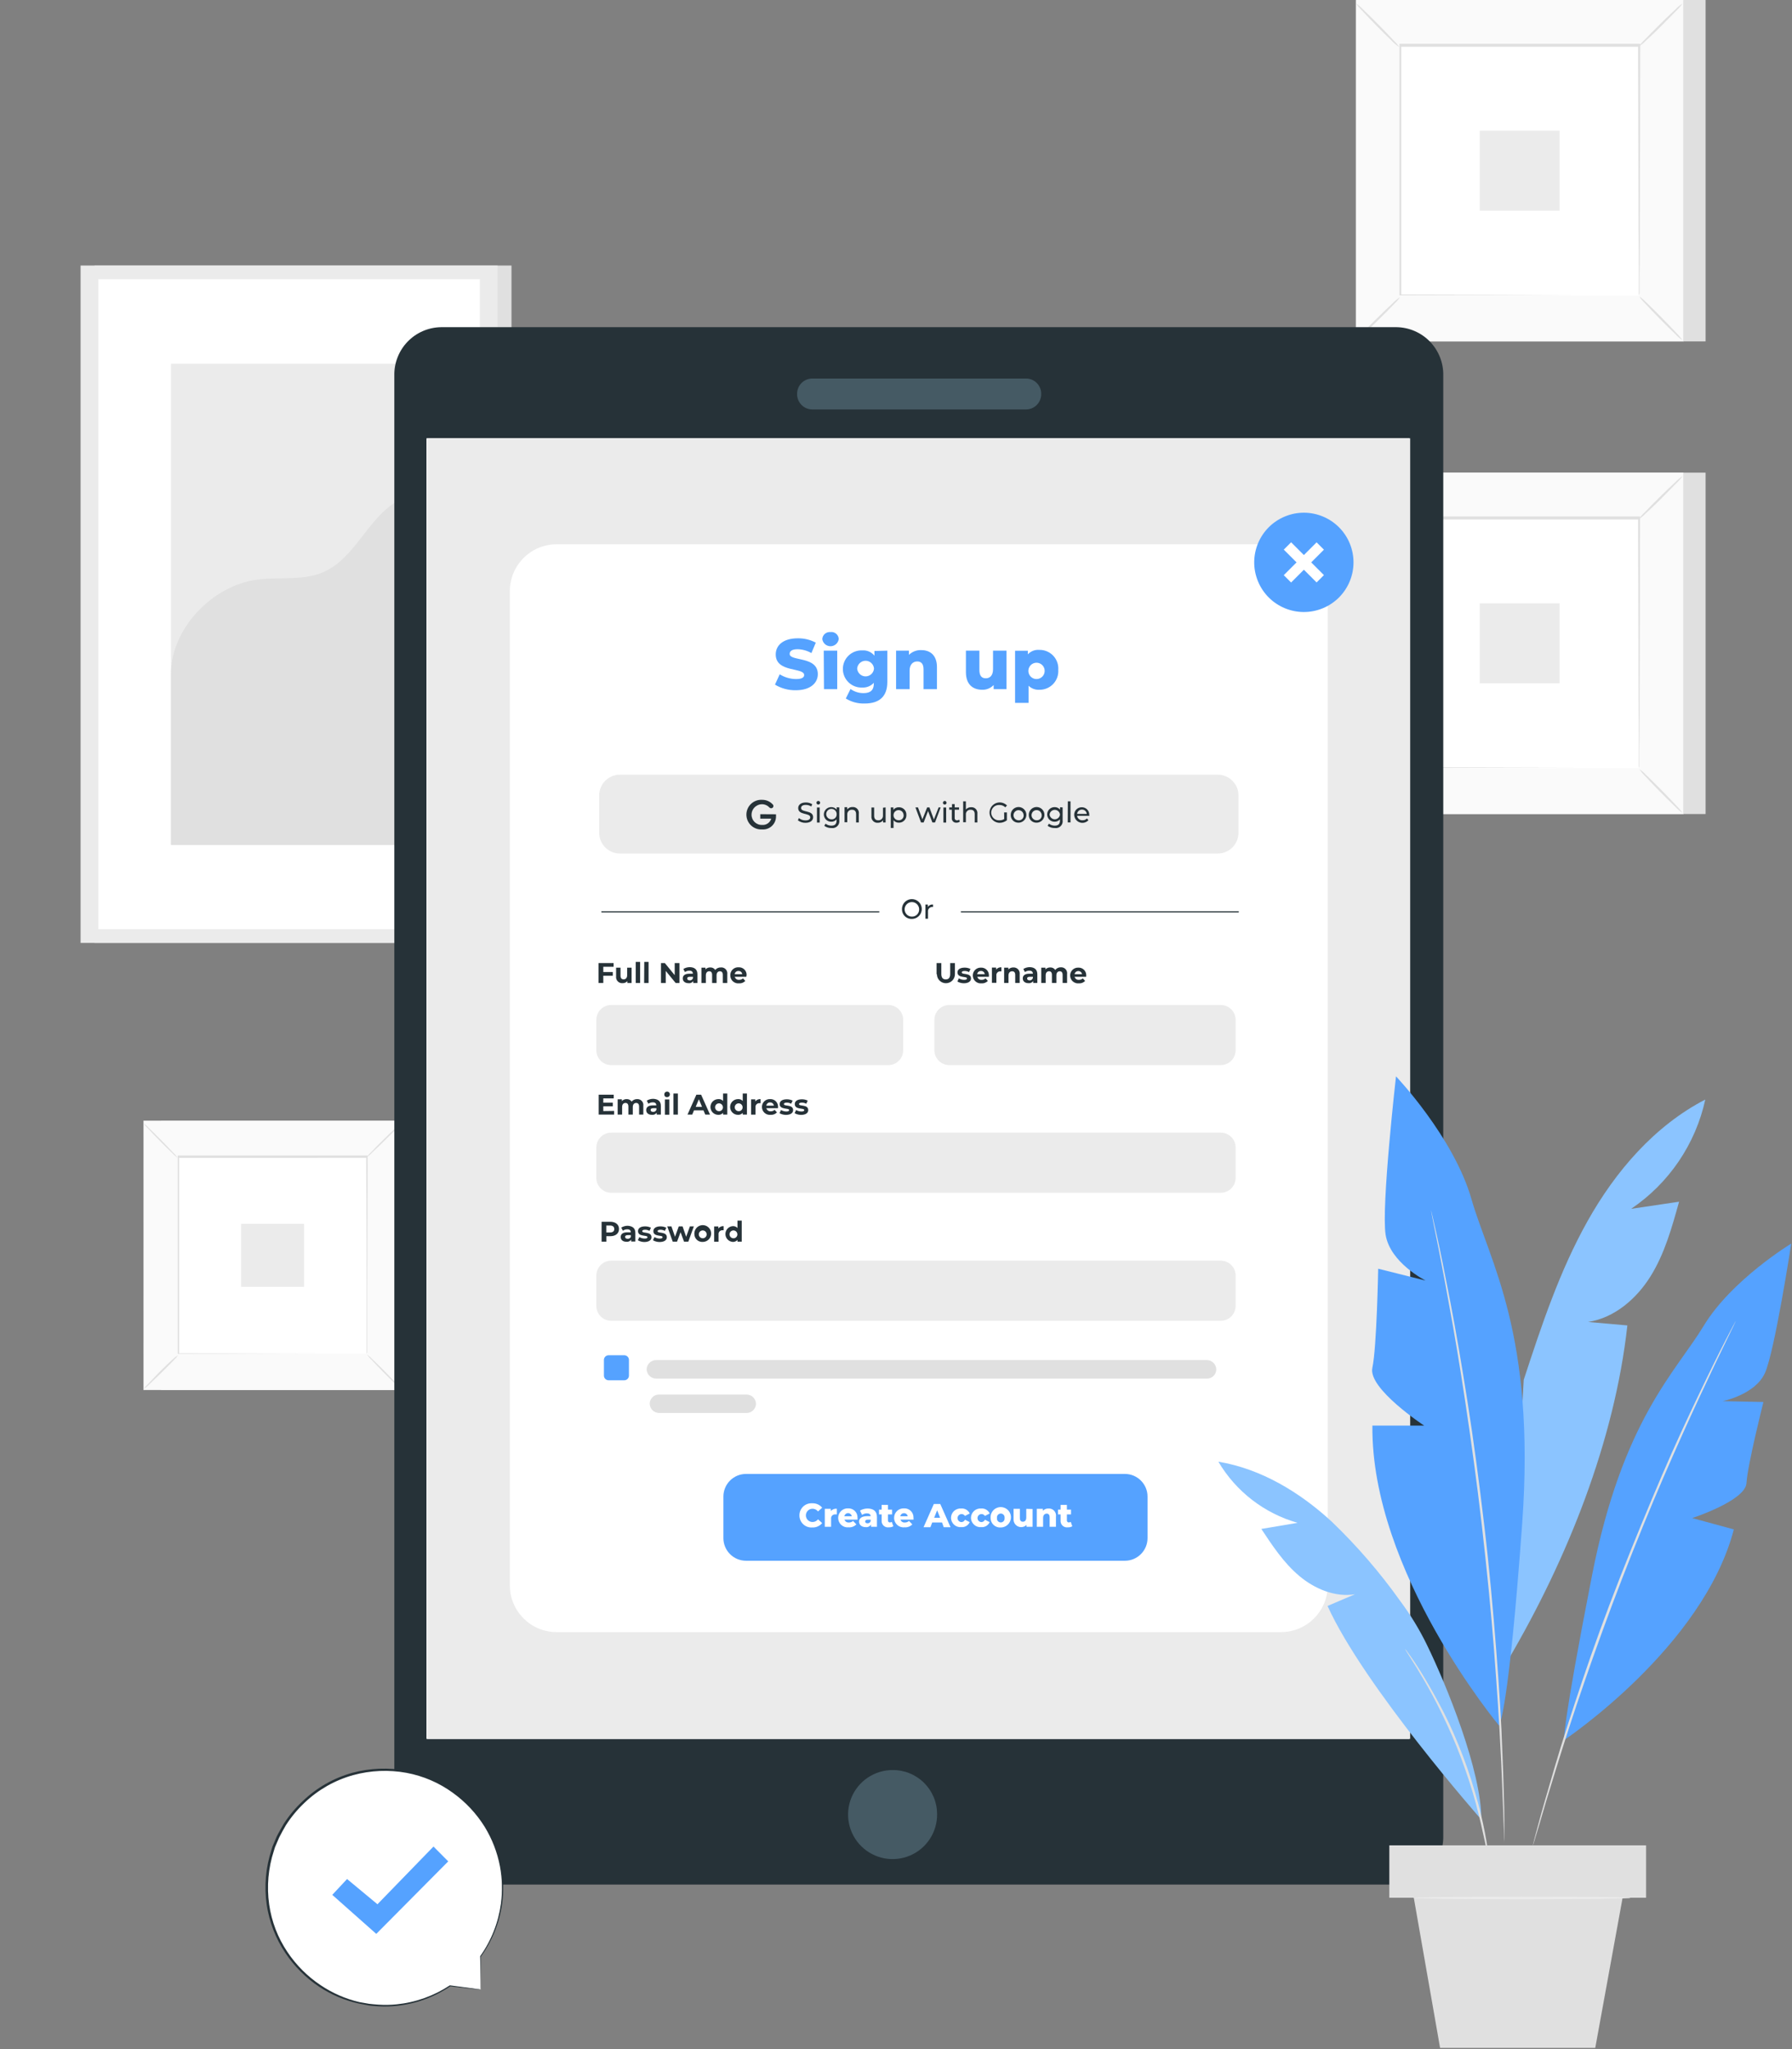 <svg width="300" height="343" viewBox="0 0 300 343" fill="none" xmlns="http://www.w3.org/2000/svg">
<rect x="0" y="0" width="300" height="343" fill="#808080" stroke="none"/>
<g clip-path="url(#clip0_325_2024)">
<path d="M285.532 0H230.714V57.143H285.532V0Z" fill="#E0E0E0"/>
<path d="M281.817 0H227V57.143H281.817V0Z" fill="#FAFAFA"/>
<path d="M281.833 57.159H226.984V0.016H281.833V57.159ZM227.016 57.159H281.778V0.016H227.016V57.159Z" fill="#E0E0E0"/>
<path d="M274.452 7.675H234.373V49.452H274.452V7.675Z" fill="white"/>
<path d="M234.373 49.738C234.09 50.16 233.757 50.546 233.381 50.889C232.738 51.563 231.841 52.476 230.833 53.468C229.826 54.46 228.897 55.349 228.214 55.976C227.871 56.345 227.482 56.668 227.056 56.937C227.342 56.521 227.672 56.138 228.04 55.794C228.683 55.119 229.579 54.206 230.595 53.206C231.611 52.206 232.532 51.325 233.214 50.698C233.562 50.334 233.95 50.011 234.373 49.738Z" fill="#E0E0E0"/>
<path d="M274.452 49.635C274.873 49.917 275.259 50.247 275.603 50.619C276.278 51.262 277.19 52.159 278.183 53.167C279.175 54.175 280.063 55.103 280.69 55.786C281.053 56.137 281.377 56.526 281.659 56.944C281.233 56.669 280.846 56.338 280.508 55.96C279.833 55.325 278.921 54.421 277.921 53.413C276.921 52.405 276.04 51.468 275.413 50.786C275.047 50.442 274.725 50.056 274.452 49.635Z" fill="#E0E0E0"/>
<path d="M274.349 7.794C274.631 7.378 274.962 6.997 275.333 6.659C275.968 5.984 276.873 5.071 277.881 4.071C278.889 3.071 279.81 2.198 280.5 1.563C280.843 1.194 281.233 0.872 281.659 0.603C281.379 1.012 281.058 1.389 280.699 1.73C280.056 2.405 279.111 3.317 278.143 4.317C277.175 5.317 276.199 6.198 275.516 6.833C275.165 7.197 274.773 7.519 274.349 7.794Z" fill="#E0E0E0"/>
<path d="M234.262 7.889C233.828 7.612 233.43 7.282 233.079 6.905C232.405 6.262 231.492 5.365 230.5 4.357C229.508 3.349 228.619 2.421 227.992 1.738C227.628 1.389 227.303 1 227.024 0.579C227.443 0.86 227.827 1.19 228.167 1.563C228.849 2.206 229.754 3.103 230.762 4.119C231.77 5.135 232.643 6.056 233.27 6.738C233.646 7.08 233.98 7.466 234.262 7.889Z" fill="#E0E0E0"/>
<path d="M274.349 49.46C274.349 49.46 274.349 49.389 274.349 49.254C274.349 49.119 274.349 48.921 274.349 48.675C274.349 48.151 274.349 47.397 274.349 46.421C274.349 44.437 274.349 41.556 274.302 37.905C274.302 30.587 274.262 20.159 274.23 7.675L274.381 7.833H234.413L234.587 7.651C234.587 22.992 234.587 37.333 234.587 49.437L234.437 49.286L263.373 49.357H271.508H273.659H274.214C274.278 49.349 274.342 49.349 274.405 49.357H273.691H271.564H263.476L234.437 49.437H234.286V49.286C234.286 37.182 234.286 22.841 234.286 7.5V7.325H234.468H274.437H274.595V7.476C274.595 20 274.54 30.492 274.524 37.802C274.524 41.444 274.524 44.309 274.476 46.286C274.476 47.246 274.476 47.992 274.476 48.508C274.476 48.746 274.476 48.937 274.476 49.071C274.45 49.206 274.407 49.336 274.349 49.46Z" fill="#E0E0E0"/>
<path d="M261.095 21.881H247.722V35.254H261.095V21.881Z" fill="#EBEBEB"/>
<path d="M285.532 79.111H230.714V136.254H285.532V79.111Z" fill="#E0E0E0"/>
<path d="M281.817 79.111H227V136.254H281.817V79.111Z" fill="#FAFAFA"/>
<path d="M281.833 136.27H226.984V79.127H281.833V136.27ZM227.016 136.27H281.778V79.127H227.016V136.27Z" fill="#E0E0E0"/>
<path d="M274.452 86.794H234.373V128.571H274.452V86.794Z" fill="white"/>
<path d="M234.373 128.881C234.09 129.303 233.757 129.689 233.381 130.032C232.738 130.706 231.841 131.619 230.833 132.611C229.826 133.603 228.897 134.492 228.214 135.119C227.867 135.486 227.478 135.811 227.056 136.087C227.34 135.668 227.67 135.282 228.04 134.937C228.683 134.262 229.579 133.349 230.595 132.349C231.611 131.349 232.532 130.468 233.214 129.841C233.562 129.477 233.95 129.154 234.373 128.881Z" fill="#E0E0E0"/>
<path d="M274.452 128.746C274.874 129.029 275.261 129.363 275.603 129.738C276.278 130.373 277.19 131.278 278.183 132.286C279.175 133.294 280.063 134.222 280.69 134.905C281.057 135.252 281.382 135.641 281.659 136.063C281.238 135.782 280.852 135.451 280.508 135.079C279.833 134.436 278.921 133.532 277.921 132.524C276.921 131.516 276.04 130.587 275.413 129.897C275.047 129.553 274.725 129.167 274.452 128.746Z" fill="#E0E0E0"/>
<path d="M274.349 86.905C274.633 86.483 274.966 86.097 275.341 85.754C275.976 85.079 276.881 84.167 277.889 83.167C278.897 82.167 279.818 81.294 280.508 80.667C280.855 80.3 281.244 79.975 281.667 79.698C281.383 80.115 281.053 80.499 280.683 80.841C280.04 81.524 279.095 82.429 278.127 83.429C277.159 84.429 276.183 85.317 275.5 85.944C275.157 86.31 274.77 86.632 274.349 86.905Z" fill="#E0E0E0"/>
<path d="M234.262 87.008C233.829 86.729 233.432 86.399 233.079 86.024C232.405 85.381 231.492 84.484 230.5 83.476C229.508 82.468 228.619 81.54 227.992 80.857C227.625 80.51 227.301 80.121 227.024 79.698C227.443 79.979 227.827 80.309 228.167 80.683C228.849 81.325 229.754 82.222 230.762 83.238C231.77 84.254 232.643 85.175 233.27 85.857C233.645 86.2 233.978 86.586 234.262 87.008Z" fill="#E0E0E0"/>
<path d="M274.349 128.571C274.349 128.571 274.349 128.5 274.349 128.365C274.349 128.23 274.349 128.032 274.349 127.786C274.349 127.262 274.349 126.508 274.349 125.532C274.349 123.548 274.349 120.675 274.302 117.016C274.302 109.698 274.262 99.27 274.23 86.794L274.381 86.944H234.413L234.587 86.77C234.587 102.103 234.587 116.452 234.587 128.548L234.437 128.397L263.373 128.476H271.508H273.659H271.532H263.445L234.405 128.556H234.254V128.405C234.254 116.31 234.254 101.96 234.254 86.627V86.444H234.437H274.405H274.564V86.603C274.564 99.127 274.508 109.579 274.492 116.921C274.492 120.563 274.492 123.437 274.445 125.405C274.445 126.373 274.445 127.111 274.445 127.627C274.445 127.873 274.445 128.056 274.445 128.198C274.429 128.326 274.397 128.452 274.349 128.571Z" fill="#E0E0E0"/>
<path d="M261.095 100.992H247.722V114.365H261.095V100.992Z" fill="#EBEBEB"/>
<path d="M70.191 187.579H26.952V232.659H70.191V187.579Z" fill="#E0E0E0"/>
<path d="M67.262 187.579H24.024V232.659H67.262V187.579Z" fill="#FAFAFA"/>
<path d="M67.302 232.69H24.008V187.563H67.302V232.69ZM24.056 232.69H67.246V187.587H24.032L24.056 232.69Z" fill="#E0E0E0"/>
<path d="M61.453 193.635H29.834V226.595H61.453V193.635Z" fill="white"/>
<path d="M29.834 226.81C29.606 227.144 29.339 227.45 29.04 227.722C28.532 228.254 27.826 228.976 27.032 229.754C26.238 230.532 25.5 231.238 24.961 231.738C24.69 232.028 24.383 232.281 24.048 232.492C24.278 232.165 24.544 231.864 24.841 231.595C25.349 231.056 26.032 230.31 26.826 229.516C27.619 228.722 28.357 228.032 28.889 227.54C29.175 227.261 29.492 227.016 29.834 226.81Z" fill="#E0E0E0"/>
<path d="M61.452 226.73C61.782 226.961 62.085 227.227 62.357 227.524C62.889 228.024 63.611 228.738 64.397 229.532C65.183 230.325 65.873 231.056 66.373 231.595C66.669 231.87 66.935 232.176 67.167 232.508C66.831 232.285 66.527 232.018 66.262 231.714C65.73 231.214 65.008 230.5 64.222 229.706C63.437 228.913 62.738 228.175 62.238 227.635C61.94 227.367 61.676 227.063 61.452 226.73Z" fill="#E0E0E0"/>
<path d="M61.365 193.722C61.597 193.393 61.863 193.09 62.159 192.817C62.667 192.286 63.373 191.563 64.167 190.778C64.96 189.992 65.699 189.302 66.238 188.802C66.511 188.503 66.818 188.237 67.151 188.008C66.925 188.341 66.658 188.645 66.357 188.913C65.849 189.444 65.143 190.167 64.341 190.952C63.54 191.738 62.81 192.437 62.27 192.937C62.003 193.235 61.699 193.499 61.365 193.722Z" fill="#E0E0E0"/>
<path d="M29.746 193.802C29.415 193.573 29.111 193.307 28.841 193.008C28.31 192.508 27.587 191.794 26.802 191C26.016 190.206 25.326 189.476 24.826 188.937C24.529 188.661 24.264 188.355 24.032 188.024C24.367 188.248 24.671 188.515 24.937 188.817C25.468 189.325 26.191 190.04 26.976 190.833C27.762 191.627 28.461 192.365 28.961 192.905C29.26 193.168 29.524 193.47 29.746 193.802Z" fill="#E0E0E0"/>
<path d="M61.365 226.595C61.362 226.542 61.362 226.489 61.365 226.436C61.365 226.317 61.365 226.167 61.365 225.976C61.365 225.563 61.365 224.968 61.365 224.198C61.365 222.611 61.365 220.365 61.365 217.476C61.365 211.706 61.365 203.484 61.302 193.667L61.429 193.794L29.841 193.802L29.984 193.659C29.984 205.754 29.984 217.071 29.984 226.619L29.865 226.5L52.699 226.556H59.111H60.802H59.127H52.778L29.873 226.619H29.754V226.5C29.754 216.976 29.754 205.635 29.754 193.54V193.405H29.905H61.429H61.548V193.524C61.548 203.405 61.5 211.651 61.484 217.444C61.484 220.317 61.484 222.579 61.484 224.135C61.484 224.929 61.484 225.484 61.484 225.889C61.484 226.079 61.484 226.23 61.484 226.333C61.484 226.436 61.365 226.595 61.365 226.595Z" fill="#E0E0E0"/>
<path d="M50.913 204.841H40.365V215.389H50.913V204.841Z" fill="#EBEBEB"/>
<path d="M85.627 44.444H15.817V157.825H85.627V44.444Z" fill="#E0E0E0"/>
<path d="M83.302 44.444H13.492V157.825H83.302V44.444Z" fill="#EBEBEB"/>
<path d="M80.333 46.738H16.468V155.524H80.333V46.738Z" fill="white"/>
<path d="M67.897 60.881H28.627V141.397H67.897V60.881Z" fill="#EBEBEB"/>
<path d="M28.627 112.897C28.532 105.381 35.428 98.04 43.016 97.024C46.635 96.524 50.484 97.23 53.865 95.873C59.897 93.444 61.802 85.556 67.897 83.238L68.175 141.421H28.627V112.897Z" fill="#E0E0E0"/>
<path d="M233.785 315.444H73.849C71.734 315.407 69.722 314.531 68.253 313.01C66.784 311.489 65.979 309.447 66.015 307.333V62.889C65.99 61.839 66.173 60.795 66.554 59.817C66.935 58.839 67.507 57.946 68.235 57.19C68.964 56.434 69.835 55.83 70.799 55.413C71.762 54.997 72.799 54.775 73.849 54.762H233.785C234.833 54.775 235.867 54.996 236.829 55.411C237.791 55.827 238.662 56.428 239.39 57.182C240.118 57.935 240.69 58.825 241.072 59.8C241.455 60.776 241.641 61.818 241.618 62.865V307.309C241.639 308.358 241.453 309.401 241.071 310.378C240.688 311.355 240.117 312.246 239.389 313.002C238.662 313.758 237.792 314.362 236.83 314.781C235.869 315.201 234.834 315.426 233.785 315.444Z" fill="#263238"/>
<path d="M156.88 303.587C156.907 305.067 156.493 306.521 155.691 307.764C154.888 309.007 153.734 309.983 152.375 310.568C151.015 311.153 149.513 311.32 148.059 311.048C146.604 310.775 145.264 310.076 144.208 309.04C143.152 308.003 142.429 306.676 142.13 305.226C141.832 303.777 141.971 302.272 142.531 300.902C143.091 299.533 144.046 298.361 145.274 297.536C146.502 296.711 147.948 296.27 149.428 296.27C150.398 296.26 151.36 296.442 152.26 296.805C153.159 297.168 153.979 297.704 154.671 298.384C155.363 299.063 155.914 299.873 156.294 300.766C156.673 301.659 156.872 302.617 156.88 303.587Z" fill="#455A64"/>
<path d="M171.809 68.532H135.944C135.27 68.519 134.628 68.24 134.159 67.755C133.69 67.27 133.433 66.619 133.444 65.944C133.433 65.27 133.69 64.619 134.159 64.134C134.628 63.649 135.27 63.37 135.944 63.357H171.809C172.483 63.37 173.125 63.649 173.594 64.134C174.062 64.619 174.32 65.27 174.309 65.944C174.32 66.619 174.062 67.27 173.594 67.755C173.125 68.24 172.483 68.519 171.809 68.532Z" fill="#455A64"/>
<path d="M235.928 73.357H71.396V291.063H235.928V73.357Z" fill="white"/>
<path d="M236.079 73.357H71.547V291.063H236.079V73.357Z" fill="#EBEBEB"/>
<path d="M214.452 91.103H93.182C88.86 91.103 85.356 94.607 85.356 98.929V265.357C85.356 269.679 88.86 273.183 93.182 273.183H214.452C218.774 273.183 222.277 269.679 222.277 265.357V98.929C222.277 94.607 218.774 91.103 214.452 91.103Z" fill="white"/>
<path d="M129.738 114.595L130.531 112.865C131.353 113.378 132.301 113.652 133.269 113.659C134.245 113.659 134.626 113.389 134.626 112.984C134.626 111.667 129.865 112.627 129.865 109.54C129.865 108.048 131.079 106.841 133.547 106.841C134.6 106.823 135.64 107.071 136.571 107.563L135.841 109.31C135.138 108.908 134.348 108.688 133.539 108.667C132.555 108.667 132.198 109 132.198 109.46C132.198 110.73 136.912 109.778 136.912 112.841C136.912 114.294 135.698 115.532 133.23 115.532C132.001 115.553 130.791 115.229 129.738 114.595Z" fill="#55A2FF"/>
<path d="M137.658 106.992C137.664 106.821 137.705 106.653 137.778 106.499C137.851 106.344 137.955 106.207 138.084 106.094C138.213 105.982 138.364 105.897 138.526 105.846C138.689 105.794 138.861 105.776 139.031 105.794C139.2 105.771 139.371 105.785 139.535 105.833C139.698 105.88 139.85 105.962 139.98 106.072C140.11 106.182 140.215 106.317 140.29 106.47C140.364 106.623 140.406 106.79 140.412 106.96C140.368 107.294 140.204 107.601 139.951 107.823C139.698 108.045 139.372 108.168 139.035 108.168C138.698 108.168 138.373 108.045 138.119 107.823C137.866 107.601 137.702 107.294 137.658 106.96V106.992ZM137.904 108.905H140.158V115.349H137.944L137.904 108.905Z" fill="#55A2FF"/>
<path d="M148.547 108.905V114.167C148.547 116.603 147.174 117.754 144.769 117.754C143.651 117.797 142.545 117.504 141.595 116.913L142.388 115.325C143.023 115.778 143.784 116.02 144.563 116.016C145.777 116.016 146.285 115.468 146.285 114.429V114.286C146.045 114.551 145.749 114.76 145.418 114.897C145.087 115.035 144.73 115.097 144.372 115.079C143.951 115.101 143.53 115.036 143.135 114.89C142.739 114.743 142.377 114.518 142.072 114.227C141.766 113.936 141.523 113.587 141.356 113.199C141.19 112.811 141.104 112.394 141.104 111.972C141.104 111.55 141.19 111.133 141.356 110.745C141.523 110.358 141.766 110.008 142.072 109.717C142.377 109.427 142.739 109.201 143.135 109.055C143.53 108.908 143.951 108.844 144.372 108.865C144.756 108.836 145.14 108.902 145.492 109.057C145.844 109.212 146.152 109.451 146.388 109.754V108.96L148.547 108.905ZM146.317 111.905C146.29 111.549 146.13 111.217 145.869 110.975C145.608 110.733 145.265 110.598 144.908 110.598C144.552 110.598 144.209 110.733 143.947 110.975C143.686 111.217 143.526 111.549 143.499 111.905C143.526 112.26 143.686 112.592 143.947 112.835C144.209 113.077 144.552 113.212 144.908 113.212C145.265 113.212 145.608 113.077 145.869 112.835C146.13 112.592 146.29 112.26 146.317 111.905Z" fill="#55A2FF"/>
<path d="M156.856 111.667V115.349H154.61V112.032C154.61 111.103 154.214 110.714 153.555 110.714C152.896 110.714 152.277 111.167 152.277 112.23V115.349H150.015V108.905H152.166V109.611C152.435 109.345 152.755 109.138 153.107 109.001C153.459 108.865 153.836 108.802 154.214 108.817C155.706 108.802 156.856 109.667 156.856 111.667Z" fill="#55A2FF"/>
<path d="M168.499 108.905V115.349H166.349V114.659C166.103 114.918 165.806 115.123 165.477 115.259C165.147 115.396 164.793 115.462 164.436 115.452C162.849 115.452 161.706 114.548 161.706 112.508V108.905H163.96V112.135C163.96 113.135 164.357 113.532 165.031 113.532C165.706 113.532 166.245 113.087 166.245 112.008V108.905H168.499Z" fill="#55A2FF"/>
<path d="M177.166 112.127C177.195 112.558 177.133 112.991 176.986 113.397C176.839 113.804 176.608 114.175 176.31 114.488C176.011 114.8 175.651 115.048 175.252 115.214C174.853 115.38 174.424 115.461 173.991 115.452C173.661 115.471 173.33 115.421 173.019 115.305C172.709 115.189 172.427 115.009 172.19 114.778V117.651H169.936V108.921H172.071V109.524C172.311 109.263 172.607 109.06 172.937 108.931C173.267 108.802 173.622 108.749 173.975 108.778C174.411 108.767 174.844 108.847 175.247 109.013C175.65 109.18 176.013 109.429 176.314 109.744C176.614 110.06 176.846 110.435 176.992 110.845C177.139 111.256 177.198 111.692 177.166 112.127ZM174.88 112.127C174.848 111.866 174.741 111.62 174.572 111.418C174.404 111.216 174.18 111.067 173.929 110.989C173.677 110.912 173.409 110.908 173.155 110.98C172.902 111.051 172.675 111.194 172.501 111.391C172.327 111.589 172.214 111.832 172.175 112.093C172.136 112.353 172.174 112.619 172.283 112.858C172.391 113.098 172.567 113.301 172.789 113.443C173.01 113.585 173.268 113.66 173.531 113.659C173.724 113.658 173.914 113.616 174.09 113.537C174.266 113.457 174.422 113.341 174.55 113.196C174.677 113.051 174.773 112.881 174.83 112.697C174.887 112.513 174.904 112.318 174.88 112.127Z" fill="#55A2FF"/>
<path d="M100.999 161.817V162.698H102.587V163.317H100.999V164.532H100.206V161.198H102.722V161.817H100.999Z" fill="#263238"/>
<path d="M105.737 161.968V164.532H105.031V164.222C104.931 164.332 104.808 164.42 104.671 164.478C104.534 164.537 104.386 164.566 104.237 164.563C104.085 164.577 103.932 164.556 103.789 164.502C103.647 164.448 103.518 164.362 103.413 164.252C103.307 164.141 103.228 164.008 103.182 163.863C103.135 163.718 103.121 163.564 103.142 163.413V161.968H103.88V163.302C103.88 163.73 104.071 163.921 104.404 163.921C104.737 163.921 104.991 163.706 104.991 163.23V161.968H105.737Z" fill="#263238"/>
<path d="M106.428 161H107.166V164.532H106.428V161Z" fill="#263238"/>
<path d="M107.857 161H108.579V164.532H107.833L107.857 161Z" fill="#263238"/>
<path d="M113.746 161.198V164.532H113.111L111.452 162.508V164.532H110.658V161.198H111.301L112.952 163.222V161.198H113.746Z" fill="#263238"/>
<path d="M116.753 163.064V164.532H116.055V164.206C115.972 164.337 115.852 164.44 115.711 164.503C115.57 164.567 115.414 164.588 115.261 164.564C114.658 164.564 114.301 164.23 114.301 163.77C114.301 163.31 114.626 162.976 115.404 162.976H115.991C115.991 162.659 115.801 162.468 115.404 162.468C115.139 162.468 114.881 162.551 114.666 162.706L114.396 162.19C114.728 161.981 115.115 161.873 115.507 161.881C116.301 161.905 116.753 162.294 116.753 163.064ZM116.007 163.722V163.492H115.499C115.15 163.492 115.047 163.619 115.047 163.786C115.047 163.952 115.198 164.095 115.46 164.095C115.58 164.103 115.698 164.07 115.798 164.003C115.897 163.935 115.971 163.836 116.007 163.722Z" fill="#263238"/>
<path d="M121.753 163.063V164.532H121.007V163.175C121.007 162.762 120.825 162.571 120.523 162.571C120.222 162.571 119.96 162.786 119.96 163.246V164.532H119.214V163.175C119.214 162.762 119.039 162.571 118.73 162.571C118.42 162.571 118.166 162.786 118.166 163.246V164.532H117.428V161.968H118.103V162.262C118.203 162.152 118.326 162.065 118.463 162.008C118.6 161.95 118.748 161.923 118.896 161.929C119.061 161.918 119.226 161.952 119.374 162.026C119.521 162.099 119.647 162.211 119.738 162.349C119.85 162.213 119.992 162.104 120.153 162.031C120.314 161.958 120.489 161.923 120.666 161.929C120.817 161.912 120.97 161.931 121.112 161.983C121.255 162.035 121.384 162.119 121.489 162.229C121.594 162.338 121.672 162.471 121.718 162.615C121.764 162.76 121.776 162.913 121.753 163.063Z" fill="#263238"/>
<path d="M124.944 163.492H123.007C123.047 163.651 123.142 163.79 123.277 163.883C123.411 163.977 123.575 164.018 123.737 164C123.856 164.005 123.974 163.986 124.084 163.944C124.195 163.901 124.296 163.837 124.38 163.754L124.777 164.183C124.642 164.324 124.477 164.435 124.295 164.506C124.113 164.577 123.917 164.608 123.722 164.595C123.537 164.614 123.351 164.594 123.175 164.536C122.999 164.479 122.836 164.385 122.699 164.261C122.561 164.137 122.451 163.985 122.376 163.816C122.3 163.646 122.261 163.463 122.261 163.278C122.251 163.093 122.279 162.907 122.346 162.734C122.413 162.561 122.516 162.404 122.648 162.274C122.78 162.144 122.939 162.044 123.113 161.98C123.287 161.917 123.473 161.891 123.658 161.905C123.835 161.896 124.012 161.924 124.177 161.987C124.342 162.05 124.492 162.148 124.618 162.272C124.744 162.397 124.842 162.547 124.906 162.712C124.97 162.877 124.999 163.053 124.991 163.23C124.96 163.317 124.944 163.397 124.944 163.492ZM122.999 163.056H124.261C124.241 162.903 124.165 162.764 124.048 162.666C123.93 162.567 123.78 162.517 123.626 162.524C123.479 162.516 123.333 162.562 123.218 162.655C123.102 162.747 123.024 162.878 122.999 163.024V163.056Z" fill="#263238"/>
<path d="M102.809 185.944V186.563H100.229V183.23H102.745V183.849H100.999V184.571H102.587V185.175H100.999V185.968L102.809 185.944Z" fill="#263238"/>
<path d="M107.698 185.095V186.563H106.991V185.214C106.991 184.802 106.801 184.611 106.499 184.611C106.198 184.611 105.936 184.825 105.936 185.278V186.563H105.198V185.214C105.198 184.802 105.015 184.611 104.706 184.611C104.396 184.611 104.15 184.825 104.15 185.278V186.563H103.404V184H104.11V184.302C104.211 184.192 104.334 184.106 104.471 184.048C104.608 183.991 104.756 183.963 104.904 183.968C105.068 183.959 105.231 183.993 105.378 184.065C105.526 184.137 105.652 184.246 105.745 184.381C105.857 184.247 105.998 184.14 106.158 184.068C106.318 183.997 106.491 183.963 106.666 183.968C106.812 183.96 106.958 183.984 107.094 184.039C107.23 184.094 107.351 184.178 107.45 184.286C107.549 184.394 107.622 184.523 107.665 184.663C107.708 184.803 107.719 184.95 107.698 185.095Z" fill="#263238"/>
<path d="M110.634 185.103V186.563H109.936V186.246C109.849 186.372 109.729 186.472 109.589 186.535C109.449 186.598 109.294 186.622 109.142 186.603C108.539 186.603 108.182 186.27 108.182 185.81C108.182 185.349 108.507 185.016 109.285 185.016H109.872C109.872 184.69 109.682 184.508 109.285 184.508C109.02 184.504 108.76 184.588 108.547 184.746L108.277 184.23C108.608 184.017 108.995 183.909 109.388 183.921C110.166 183.968 110.634 184.325 110.634 185.103ZM109.888 185.754V185.492H109.372C109.023 185.492 108.92 185.619 108.92 185.794C108.92 185.968 109.071 186.103 109.333 186.103C109.451 186.114 109.569 186.086 109.67 186.023C109.77 185.96 109.847 185.865 109.888 185.754Z" fill="#263238"/>
<path d="M111.214 183.23C111.202 183.136 111.22 183.04 111.265 182.956C111.309 182.872 111.378 182.803 111.463 182.759C111.547 182.715 111.643 182.698 111.737 182.71C111.832 182.722 111.92 182.762 111.991 182.826C112.062 182.89 112.112 182.973 112.134 183.066C112.156 183.158 112.15 183.255 112.115 183.344C112.081 183.433 112.02 183.509 111.941 183.562C111.862 183.616 111.769 183.644 111.674 183.643C111.616 183.648 111.558 183.642 111.503 183.624C111.448 183.605 111.397 183.576 111.354 183.537C111.31 183.499 111.276 183.451 111.252 183.398C111.227 183.346 111.215 183.288 111.214 183.23ZM111.309 184.024H112.047V186.587H111.309V184.024Z" fill="#263238"/>
<path d="M112.738 183.032H113.484V186.563H112.738V183.032Z" fill="#263238"/>
<path d="M117.769 185.849H116.182L115.888 186.563H115.095L116.579 183.23H117.373L118.865 186.563H118.071L117.769 185.849ZM117.523 185.262L116.999 183.992L116.468 185.262H117.523Z" fill="#263238"/>
<path d="M121.753 183.032V186.563H121.047V186.27C120.948 186.381 120.825 186.469 120.688 186.526C120.55 186.584 120.402 186.61 120.253 186.603C119.904 186.603 119.569 186.464 119.322 186.217C119.075 185.97 118.936 185.635 118.936 185.286C118.936 184.936 119.075 184.601 119.322 184.354C119.569 184.107 119.904 183.968 120.253 183.968C120.4 183.955 120.549 183.977 120.686 184.03C120.824 184.084 120.947 184.169 121.047 184.278V183.032H121.753ZM121.023 185.286C121.014 185.158 120.967 185.035 120.889 184.933C120.811 184.831 120.705 184.754 120.583 184.711C120.462 184.669 120.331 184.663 120.206 184.694C120.082 184.726 119.969 184.792 119.882 184.887C119.795 184.982 119.737 185.099 119.716 185.226C119.695 185.353 119.712 185.483 119.764 185.601C119.816 185.718 119.902 185.818 120.01 185.887C120.118 185.957 120.244 185.993 120.372 185.992C120.463 185.994 120.553 185.976 120.636 185.94C120.72 185.905 120.795 185.852 120.856 185.785C120.918 185.718 120.964 185.639 120.993 185.553C121.022 185.467 121.032 185.376 121.023 185.286Z" fill="#263238"/>
<path d="M125.047 183.032V186.563H124.341V186.27C124.241 186.381 124.119 186.469 123.981 186.526C123.844 186.584 123.696 186.61 123.547 186.603C123.198 186.603 122.862 186.464 122.615 186.217C122.368 185.97 122.229 185.635 122.229 185.286C122.229 184.936 122.368 184.601 122.615 184.354C122.862 184.107 123.198 183.968 123.547 183.968C123.694 183.957 123.842 183.978 123.979 184.032C124.117 184.085 124.24 184.17 124.341 184.278V183.032H125.047ZM124.317 185.286C124.308 185.158 124.261 185.035 124.183 184.933C124.105 184.831 123.998 184.754 123.877 184.711C123.756 184.669 123.625 184.663 123.5 184.694C123.375 184.726 123.262 184.792 123.175 184.887C123.088 184.982 123.031 185.099 123.01 185.226C122.989 185.353 123.006 185.483 123.058 185.601C123.11 185.718 123.195 185.818 123.303 185.887C123.411 185.957 123.537 185.993 123.666 185.992C123.757 185.994 123.847 185.976 123.93 185.94C124.014 185.905 124.088 185.852 124.15 185.785C124.211 185.718 124.258 185.639 124.287 185.553C124.316 185.467 124.326 185.376 124.317 185.286Z" fill="#263238"/>
<path d="M127.325 183.968V184.651H127.158C127.063 184.641 126.968 184.654 126.878 184.687C126.789 184.72 126.709 184.773 126.643 184.842C126.577 184.91 126.528 184.993 126.499 185.084C126.47 185.175 126.462 185.271 126.476 185.365V186.571H125.738V184.008H126.444V184.349C126.549 184.22 126.684 184.117 126.838 184.051C126.991 183.985 127.158 183.956 127.325 183.968Z" fill="#263238"/>
<path d="M130.237 185.492H128.301C128.34 185.652 128.436 185.791 128.57 185.886C128.704 185.981 128.868 186.024 129.031 186.008C129.149 186.014 129.268 185.995 129.378 185.952C129.489 185.91 129.59 185.845 129.674 185.762L130.071 186.19C129.936 186.332 129.771 186.443 129.589 186.514C129.406 186.585 129.211 186.616 129.015 186.603C128.831 186.622 128.644 186.602 128.468 186.544C128.292 186.487 128.13 186.393 127.992 186.269C127.855 186.145 127.745 185.993 127.669 185.824C127.594 185.654 127.555 185.471 127.555 185.286C127.552 185.108 127.586 184.932 127.655 184.768C127.723 184.604 127.824 184.455 127.952 184.332C128.08 184.208 128.232 184.112 128.399 184.05C128.565 183.987 128.742 183.96 128.92 183.968C129.097 183.958 129.274 183.985 129.44 184.048C129.606 184.111 129.757 184.208 129.883 184.333C130.008 184.458 130.107 184.608 130.17 184.774C130.234 184.939 130.262 185.116 130.253 185.294C130.252 185.36 130.246 185.426 130.237 185.492ZM128.293 185.063H129.555C129.537 184.911 129.463 184.771 129.347 184.671C129.23 184.571 129.081 184.519 128.928 184.524C128.773 184.515 128.62 184.566 128.502 184.666C128.384 184.767 128.309 184.909 128.293 185.063Z" fill="#263238"/>
<path d="M130.499 186.325L130.745 185.794C131.018 185.952 131.327 186.037 131.642 186.04C131.983 186.04 132.11 185.952 132.11 185.81C132.11 185.389 130.523 185.81 130.523 184.794C130.523 184.31 130.96 184 131.706 184C132.049 183.993 132.39 184.069 132.698 184.222L132.444 184.746C132.219 184.618 131.964 184.552 131.706 184.556C131.372 184.556 131.229 184.667 131.229 184.794C131.229 185.238 132.777 184.794 132.777 185.817C132.777 186.294 132.333 186.611 131.571 186.611C131.195 186.61 130.826 186.511 130.499 186.325Z" fill="#263238"/>
<path d="M133.031 186.325L133.277 185.794C133.547 185.951 133.853 186.036 134.166 186.04C134.507 186.04 134.642 185.952 134.642 185.81C134.642 185.389 133.055 185.81 133.055 184.794C133.055 184.31 133.491 184 134.237 184C134.579 183.993 134.916 184.069 135.221 184.222L134.975 184.746C134.75 184.619 134.496 184.554 134.237 184.556C133.904 184.556 133.761 184.667 133.761 184.794C133.761 185.238 135.309 184.794 135.309 185.817C135.309 186.294 134.864 186.611 134.102 186.611C133.727 186.61 133.358 186.511 133.031 186.325Z" fill="#263238"/>
<path d="M103.626 205.706C103.626 206.452 103.063 206.913 102.174 206.913H101.507V207.833H100.714V204.5H102.15C103.063 204.5 103.626 204.96 103.626 205.706ZM102.833 205.706C102.833 205.341 102.595 205.127 102.126 205.127H101.499V206.286H102.126C102.603 206.286 102.841 206.071 102.841 205.706H102.833Z" fill="#263238"/>
<path d="M106.364 206.349V207.81H105.666V207.492C105.579 207.618 105.459 207.718 105.319 207.781C105.179 207.844 105.025 207.868 104.872 207.849C104.269 207.849 103.912 207.516 103.912 207.056C103.912 206.595 104.23 206.262 105.015 206.262H105.603C105.603 205.944 105.412 205.762 105.015 205.762C104.75 205.757 104.49 205.84 104.277 206L104.007 205.476C104.337 205.268 104.72 205.16 105.111 205.167C105.912 205.23 106.364 205.595 106.364 206.349ZM105.618 207V206.738H105.111C104.761 206.738 104.65 206.865 104.65 207.04C104.65 207.214 104.809 207.349 105.071 207.349C105.184 207.358 105.298 207.331 105.396 207.273C105.494 207.215 105.572 207.128 105.618 207.024V207Z" fill="#263238"/>
<path d="M106.785 207.595L107.031 207.063C107.301 207.221 107.607 207.306 107.92 207.31C108.269 207.31 108.396 207.222 108.396 207.079C108.396 206.659 106.809 207.079 106.809 206.063C106.809 205.579 107.245 205.27 107.991 205.27C108.334 205.264 108.672 205.343 108.976 205.5L108.73 206.024C108.505 205.896 108.25 205.83 107.991 205.833C107.658 205.833 107.515 205.936 107.515 206.071C107.515 206.508 109.063 206.071 109.063 207.095C109.063 207.571 108.618 207.889 107.857 207.889C107.48 207.885 107.111 207.784 106.785 207.595Z" fill="#263238"/>
<path d="M109.317 207.595L109.563 207.063C109.833 207.222 110.139 207.307 110.452 207.31C110.793 207.31 110.92 207.222 110.92 207.079C110.92 206.659 109.38 207.079 109.38 206.063C109.38 205.579 109.817 205.27 110.563 205.27C110.905 205.266 111.242 205.345 111.547 205.5L111.301 206.024C111.076 205.897 110.821 205.831 110.563 205.833C110.23 205.833 110.087 205.936 110.087 206.071C110.087 206.508 111.634 206.071 111.634 207.095C111.634 207.571 111.19 207.889 110.42 207.889C110.033 207.891 109.652 207.79 109.317 207.595Z" fill="#263238"/>
<path d="M116.158 205.27L115.23 207.833H114.515L113.936 206.246L113.341 207.833H112.626L111.706 205.27H112.404L113.007 207.008L113.634 205.27H114.269L114.872 207.008L115.499 205.27H116.158Z" fill="#263238"/>
<path d="M116.245 206.556C116.228 206.275 116.295 205.995 116.439 205.753C116.582 205.511 116.795 205.317 117.049 205.197C117.304 205.077 117.589 205.037 117.867 205.081C118.145 205.125 118.403 205.251 118.608 205.444C118.814 205.636 118.956 205.886 119.018 206.16C119.08 206.435 119.057 206.722 118.954 206.984C118.851 207.246 118.671 207.47 118.439 207.629C118.206 207.787 117.932 207.872 117.65 207.873C117.47 207.885 117.289 207.86 117.119 207.799C116.949 207.738 116.793 207.643 116.662 207.519C116.53 207.396 116.425 207.247 116.353 207.081C116.282 206.915 116.245 206.736 116.245 206.556ZM118.301 206.556C118.292 206.427 118.245 206.305 118.167 206.203C118.089 206.101 117.982 206.024 117.861 205.981C117.74 205.939 117.609 205.933 117.484 205.964C117.359 205.995 117.247 206.062 117.159 206.157C117.072 206.251 117.015 206.369 116.994 206.496C116.973 206.623 116.99 206.753 117.042 206.871C117.094 206.988 117.179 207.088 117.287 207.157C117.396 207.227 117.522 207.263 117.65 207.262C117.74 207.262 117.83 207.244 117.913 207.208C117.996 207.171 118.07 207.119 118.131 207.052C118.192 206.986 118.239 206.907 118.268 206.822C118.298 206.736 118.309 206.646 118.301 206.556Z" fill="#263238"/>
<path d="M121.142 205.23V205.921H120.976C120.881 205.911 120.785 205.923 120.696 205.957C120.607 205.99 120.526 206.043 120.46 206.111C120.394 206.18 120.345 206.263 120.316 206.354C120.287 206.445 120.279 206.541 120.293 206.635V207.841H119.555V205.278H120.261V205.619C120.366 205.488 120.501 205.384 120.654 205.316C120.807 205.249 120.975 205.219 121.142 205.23Z" fill="#263238"/>
<path d="M124.174 204.302V207.833H123.46V207.54C123.361 207.652 123.239 207.74 123.101 207.798C122.964 207.855 122.815 207.881 122.666 207.873C122.333 207.847 122.022 207.697 121.796 207.452C121.569 207.207 121.443 206.885 121.443 206.552C121.443 206.218 121.569 205.896 121.796 205.651C122.022 205.406 122.333 205.256 122.666 205.23C122.813 205.22 122.96 205.242 123.098 205.295C123.235 205.349 123.359 205.432 123.46 205.54V204.302H124.174ZM123.444 206.556C123.435 206.427 123.388 206.305 123.31 206.203C123.232 206.101 123.125 206.024 123.004 205.981C122.883 205.939 122.752 205.933 122.627 205.964C122.502 205.995 122.389 206.062 122.302 206.157C122.215 206.251 122.158 206.369 122.137 206.496C122.116 206.623 122.133 206.753 122.185 206.871C122.237 206.988 122.322 207.088 122.43 207.157C122.538 207.227 122.664 207.263 122.793 207.262C122.883 207.262 122.973 207.244 123.056 207.208C123.138 207.171 123.213 207.119 123.274 207.052C123.335 206.986 123.382 206.907 123.411 206.822C123.44 206.736 123.452 206.646 123.444 206.556Z" fill="#263238"/>
<path d="M188.317 246.706H124.896C122.801 246.706 121.103 248.405 121.103 250.5V257.444C121.103 259.54 122.801 261.238 124.896 261.238H188.317C190.412 261.238 192.11 259.54 192.11 257.444V250.5C192.11 248.405 190.412 246.706 188.317 246.706Z" fill="#55A2FF"/>
<path d="M133.833 253.643C133.83 253.367 133.884 253.093 133.992 252.839C134.1 252.585 134.259 252.356 134.459 252.166C134.659 251.976 134.897 251.829 135.156 251.735C135.416 251.641 135.692 251.602 135.968 251.619C136.285 251.603 136.602 251.662 136.892 251.79C137.183 251.918 137.44 252.112 137.642 252.357L136.944 252.984C136.835 252.843 136.696 252.729 136.536 252.651C136.377 252.572 136.201 252.531 136.023 252.532C135.728 252.532 135.446 252.649 135.237 252.857C135.029 253.066 134.912 253.348 134.912 253.643C134.912 253.938 135.029 254.22 135.237 254.429C135.446 254.637 135.728 254.754 136.023 254.754C136.201 254.754 136.377 254.714 136.536 254.635C136.696 254.557 136.835 254.443 136.944 254.302L137.642 254.937C137.438 255.179 137.181 255.371 136.89 255.498C136.6 255.625 136.284 255.682 135.968 255.667C135.692 255.684 135.416 255.645 135.156 255.551C134.897 255.456 134.659 255.31 134.459 255.12C134.259 254.93 134.1 254.701 133.992 254.447C133.884 254.193 133.83 253.919 133.833 253.643Z" fill="white"/>
<path d="M140.094 252.524V253.476H139.856C139.757 253.466 139.656 253.478 139.562 253.512C139.468 253.546 139.383 253.601 139.313 253.673C139.244 253.745 139.191 253.832 139.16 253.927C139.129 254.022 139.12 254.123 139.134 254.222V255.556H138.079V252.548H139.087V252.905C139.215 252.769 139.372 252.664 139.547 252.598C139.721 252.532 139.909 252.507 140.094 252.524Z" fill="white"/>
<path d="M143.563 254.349H141.372C141.423 254.503 141.524 254.635 141.66 254.723C141.796 254.812 141.958 254.85 142.119 254.833C142.374 254.841 142.622 254.747 142.809 254.571L143.365 255.151C143.198 255.32 142.997 255.452 142.775 255.537C142.554 255.622 142.316 255.658 142.079 255.643C141.856 255.667 141.631 255.645 141.418 255.576C141.204 255.507 141.008 255.394 140.842 255.244C140.675 255.095 140.543 254.911 140.452 254.706C140.362 254.501 140.316 254.28 140.317 254.056C140.317 253.842 140.36 253.63 140.444 253.433C140.527 253.236 140.65 253.058 140.804 252.91C140.958 252.762 141.141 252.646 141.341 252.57C141.541 252.494 141.754 252.46 141.968 252.468C142.179 252.457 142.391 252.49 142.588 252.566C142.786 252.641 142.966 252.758 143.116 252.908C143.265 253.057 143.382 253.237 143.458 253.435C143.533 253.633 143.566 253.844 143.555 254.056C143.579 254.167 143.571 254.27 143.563 254.349ZM141.357 253.794H142.595C142.571 253.646 142.496 253.513 142.382 253.416C142.269 253.319 142.125 253.266 141.976 253.266C141.827 253.266 141.682 253.319 141.569 253.416C141.456 253.513 141.38 253.646 141.357 253.794Z" fill="white"/>
<path d="M146.809 253.913V255.556H145.825V255.167C145.735 255.319 145.604 255.442 145.446 255.52C145.288 255.599 145.111 255.631 144.936 255.611C144.214 255.611 143.817 255.198 143.817 254.683C143.817 254.167 144.222 253.778 145.15 253.778H145.753C145.753 253.476 145.531 253.302 145.118 253.302C144.833 253.302 144.555 253.394 144.325 253.563L143.968 252.841C144.37 252.607 144.828 252.487 145.293 252.492C146.245 252.524 146.809 252.96 146.809 253.913ZM145.753 254.619V254.357H145.301C144.96 254.357 144.841 254.484 144.841 254.667C144.841 254.849 144.984 254.968 145.23 254.968C145.343 254.976 145.456 254.946 145.551 254.883C145.646 254.82 145.717 254.727 145.753 254.619Z" fill="white"/>
<path d="M149.555 255.468C149.33 255.593 149.074 255.653 148.817 255.643C148.657 255.668 148.493 255.656 148.339 255.608C148.184 255.56 148.042 255.477 147.924 255.366C147.807 255.255 147.716 255.119 147.658 254.967C147.601 254.816 147.579 254.653 147.595 254.492V253.476H147.158V252.683H147.595V251.889H148.65V252.683H149.341V253.476H148.65V254.476C148.646 254.52 148.651 254.565 148.665 254.607C148.679 254.65 148.701 254.689 148.731 254.721C148.761 254.754 148.798 254.781 148.838 254.799C148.879 254.816 148.923 254.826 148.968 254.825C149.083 254.824 149.195 254.791 149.293 254.73L149.555 255.468Z" fill="white"/>
<path d="M152.936 254.349H150.745C150.793 254.503 150.892 254.636 151.027 254.725C151.162 254.813 151.323 254.851 151.484 254.833C151.739 254.841 151.987 254.747 152.174 254.571L152.73 255.151C152.565 255.32 152.365 255.452 152.145 255.537C151.924 255.622 151.688 255.658 151.452 255.643C151.229 255.669 151.002 255.647 150.788 255.579C150.574 255.511 150.377 255.398 150.209 255.248C150.042 255.098 149.909 254.914 149.818 254.708C149.727 254.503 149.68 254.28 149.682 254.056C149.682 253.841 149.725 253.629 149.809 253.431C149.893 253.234 150.017 253.056 150.172 252.907C150.327 252.759 150.51 252.643 150.711 252.568C150.912 252.492 151.126 252.459 151.341 252.468C151.552 252.457 151.764 252.49 151.961 252.566C152.159 252.641 152.339 252.758 152.488 252.908C152.638 253.057 152.755 253.237 152.83 253.435C152.906 253.633 152.939 253.844 152.928 254.056C152.952 254.167 152.936 254.27 152.936 254.349ZM150.722 253.794H151.96C151.94 253.646 151.865 253.511 151.751 253.415C151.636 253.319 151.49 253.271 151.341 253.278C151.192 253.272 151.047 253.322 150.932 253.417C150.818 253.512 150.743 253.646 150.722 253.794Z" fill="white"/>
<path d="M157.706 254.833H156.063L155.761 255.627H154.61L156.333 251.738H157.412L159.134 255.627H157.991L157.706 254.833ZM157.388 254.04L156.888 252.794L156.388 254.04H157.388Z" fill="white"/>
<path d="M159.206 254.079C159.205 253.859 159.25 253.641 159.338 253.439C159.426 253.237 159.555 253.056 159.717 252.906C159.879 252.757 160.071 252.643 160.279 252.572C160.488 252.501 160.709 252.473 160.928 252.492C161.221 252.468 161.514 252.535 161.767 252.684C162.02 252.834 162.22 253.058 162.341 253.325L161.547 253.738C161.485 253.639 161.399 253.558 161.297 253.503C161.194 253.447 161.08 253.419 160.963 253.421C160.847 253.423 160.733 253.455 160.632 253.514C160.532 253.574 160.449 253.658 160.391 253.759C160.333 253.859 160.301 253.974 160.3 254.09C160.299 254.206 160.329 254.321 160.385 254.423C160.442 254.525 160.524 254.61 160.623 254.671C160.722 254.732 160.835 254.766 160.952 254.77C161.08 254.767 161.204 254.728 161.31 254.656C161.415 254.584 161.498 254.483 161.547 254.365L162.341 254.778C162.22 255.046 162.02 255.27 161.767 255.419C161.514 255.568 161.221 255.635 160.928 255.611C160.713 255.63 160.497 255.604 160.292 255.536C160.087 255.468 159.899 255.359 159.737 255.216C159.576 255.072 159.446 254.898 159.355 254.702C159.263 254.507 159.213 254.295 159.206 254.079Z" fill="white"/>
<path d="M162.547 254.079C162.546 253.859 162.591 253.641 162.679 253.439C162.767 253.237 162.896 253.056 163.058 252.906C163.22 252.757 163.412 252.643 163.62 252.572C163.829 252.501 164.05 252.473 164.269 252.492C164.562 252.468 164.855 252.535 165.108 252.684C165.361 252.834 165.561 253.058 165.682 253.325L164.888 253.738C164.826 253.639 164.74 253.558 164.638 253.503C164.536 253.447 164.421 253.419 164.304 253.421C164.188 253.423 164.074 253.455 163.974 253.514C163.873 253.574 163.79 253.658 163.732 253.759C163.674 253.859 163.642 253.974 163.642 254.09C163.641 254.206 163.67 254.321 163.726 254.423C163.783 254.525 163.865 254.61 163.964 254.671C164.063 254.732 164.177 254.766 164.293 254.77C164.421 254.767 164.545 254.728 164.651 254.656C164.756 254.584 164.839 254.483 164.888 254.365L165.682 254.778C165.561 255.046 165.361 255.27 165.108 255.419C164.855 255.568 164.562 255.635 164.269 255.611C164.054 255.63 163.838 255.604 163.633 255.536C163.428 255.468 163.24 255.359 163.079 255.216C162.917 255.072 162.787 254.898 162.696 254.702C162.604 254.507 162.554 254.295 162.547 254.079Z" fill="white"/>
<path d="M165.833 254.079C165.809 253.738 165.888 253.397 166.061 253.101C166.233 252.805 166.49 252.568 166.799 252.421C167.108 252.273 167.455 252.222 167.793 252.274C168.131 252.325 168.446 252.478 168.697 252.711C168.948 252.944 169.123 253.247 169.199 253.581C169.275 253.915 169.249 254.264 169.124 254.583C168.999 254.902 168.781 255.175 168.498 255.369C168.216 255.562 167.881 255.666 167.539 255.667C167.321 255.683 167.102 255.654 166.895 255.582C166.689 255.509 166.499 255.395 166.339 255.246C166.179 255.097 166.051 254.916 165.964 254.716C165.877 254.515 165.832 254.298 165.833 254.079ZM168.174 254.079C168.189 253.988 168.183 253.894 168.158 253.804C168.133 253.715 168.088 253.632 168.028 253.561C167.968 253.491 167.893 253.434 167.808 253.395C167.724 253.356 167.632 253.336 167.539 253.336C167.446 253.336 167.354 253.356 167.27 253.395C167.186 253.434 167.111 253.491 167.05 253.561C166.99 253.632 166.946 253.715 166.92 253.804C166.895 253.894 166.89 253.988 166.904 254.079C166.89 254.171 166.895 254.265 166.92 254.354C166.946 254.444 166.99 254.527 167.05 254.598C167.111 254.668 167.186 254.725 167.27 254.764C167.354 254.803 167.446 254.823 167.539 254.823C167.632 254.823 167.724 254.803 167.808 254.764C167.893 254.725 167.968 254.668 168.028 254.598C168.088 254.527 168.133 254.444 168.158 254.354C168.183 254.265 168.189 254.171 168.174 254.079Z" fill="white"/>
<path d="M172.864 252.579V255.556H171.856V255.238C171.671 255.422 171.434 255.545 171.177 255.59C170.92 255.636 170.655 255.601 170.418 255.491C170.181 255.381 169.984 255.202 169.852 254.976C169.72 254.751 169.661 254.49 169.682 254.23V252.548H170.737V254.056C170.737 254.524 170.92 254.706 171.237 254.706C171.555 254.706 171.809 254.5 171.809 253.992V252.548L172.864 252.579Z" fill="white"/>
<path d="M176.777 253.865V255.556H175.722V253.968C175.722 253.532 175.531 253.349 175.23 253.349C174.928 253.349 174.626 253.564 174.626 254.064V255.556H173.571V252.548H174.579V252.873C174.702 252.747 174.851 252.648 175.015 252.582C175.179 252.517 175.355 252.486 175.531 252.492C175.709 252.48 175.887 252.509 176.053 252.575C176.218 252.642 176.366 252.745 176.486 252.877C176.606 253.009 176.694 253.167 176.745 253.338C176.795 253.509 176.806 253.689 176.777 253.865Z" fill="white"/>
<path d="M179.515 255.468C179.29 255.593 179.035 255.654 178.777 255.643C178.617 255.668 178.454 255.656 178.299 255.608C178.144 255.56 178.003 255.477 177.885 255.366C177.767 255.255 177.676 255.119 177.619 254.967C177.562 254.816 177.54 254.653 177.555 254.492V253.476H177.118V252.683H177.555V251.889H178.61V252.683H179.301V253.476H178.61V254.476C178.606 254.52 178.611 254.565 178.625 254.607C178.639 254.65 178.662 254.689 178.691 254.721C178.721 254.754 178.758 254.781 178.799 254.799C178.839 254.816 178.883 254.826 178.928 254.825C179.043 254.824 179.156 254.791 179.253 254.73L179.515 255.468Z" fill="white"/>
<path d="M156.793 163.063V161.198H157.587V163.032C157.587 163.667 157.864 163.929 158.333 163.929C158.801 163.929 159.071 163.667 159.071 163.032V161.198H159.864V163.063C159.864 163.463 159.706 163.847 159.423 164.13C159.14 164.413 158.756 164.571 158.356 164.571C157.957 164.571 157.573 164.413 157.29 164.13C157.007 163.847 156.849 163.463 156.849 163.063H156.793Z" fill="#263238"/>
<path d="M160.277 164.286L160.523 163.754C160.791 163.917 161.099 164.002 161.412 164C161.753 164 161.88 163.913 161.88 163.77C161.88 163.349 160.293 163.77 160.293 162.754C160.293 162.27 160.737 161.96 161.483 161.96C161.825 161.954 162.162 162.03 162.468 162.183L162.222 162.714C161.996 162.588 161.742 162.522 161.483 162.524C161.15 162.524 161.007 162.627 161.007 162.762C161.007 163.198 162.555 162.762 162.555 163.786C162.555 164.262 162.11 164.579 161.341 164.579C160.967 164.575 160.6 164.474 160.277 164.286Z" fill="#263238"/>
<path d="M165.547 163.492H163.61C163.65 163.651 163.746 163.79 163.88 163.883C164.014 163.977 164.178 164.018 164.341 164C164.459 164.005 164.577 163.986 164.688 163.944C164.798 163.901 164.899 163.837 164.983 163.754L165.38 164.183C165.244 164.325 165.078 164.436 164.894 164.507C164.711 164.578 164.513 164.608 164.317 164.595C164.133 164.613 163.947 164.592 163.771 164.534C163.596 164.476 163.434 164.382 163.297 164.258C163.159 164.134 163.049 163.983 162.973 163.814C162.898 163.645 162.858 163.463 162.856 163.278C162.855 163.1 162.89 162.925 162.959 162.761C163.028 162.597 163.129 162.45 163.257 162.326C163.384 162.203 163.536 162.107 163.701 162.044C163.867 161.981 164.044 161.953 164.222 161.96C164.398 161.951 164.575 161.979 164.74 162.043C164.906 162.106 165.056 162.203 165.182 162.328C165.307 162.453 165.405 162.602 165.469 162.767C165.534 162.932 165.563 163.109 165.555 163.286C165.555 163.317 165.547 163.397 165.547 163.492ZM163.595 163.056H164.856C164.839 162.904 164.764 162.765 164.648 162.666C164.531 162.568 164.382 162.517 164.229 162.524C164.081 162.516 163.934 162.562 163.818 162.654C163.701 162.746 163.621 162.877 163.595 163.024V163.056Z" fill="#263238"/>
<path d="M167.642 161.905V162.587H167.476C167.381 162.579 167.287 162.592 167.198 162.626C167.11 162.66 167.031 162.713 166.966 162.781C166.901 162.85 166.852 162.933 166.824 163.023C166.795 163.113 166.787 163.208 166.801 163.302V164.508H166.055V161.952H166.761V162.286C166.867 162.156 167.002 162.054 167.155 161.987C167.309 161.921 167.476 161.893 167.642 161.905Z" fill="#263238"/>
<path d="M170.706 163.064V164.524H169.96V163.175C169.96 162.762 169.769 162.571 169.444 162.571C169.118 162.571 168.833 162.794 168.833 163.262V164.524H168.103V161.968H168.809V162.27C168.919 162.157 169.051 162.068 169.197 162.009C169.344 161.95 169.501 161.923 169.658 161.929C169.805 161.922 169.952 161.947 170.088 162.003C170.224 162.059 170.347 162.144 170.447 162.252C170.546 162.36 170.621 162.489 170.666 162.629C170.711 162.769 170.724 162.917 170.706 163.064Z" fill="#263238"/>
<path d="M173.658 163.063V164.524H172.968V164.206C172.881 164.333 172.761 164.433 172.621 164.496C172.481 164.558 172.326 164.582 172.174 164.563C171.579 164.563 171.222 164.23 171.222 163.77C171.222 163.31 171.539 162.976 172.317 162.976H172.912C172.912 162.659 172.722 162.468 172.317 162.468C172.052 162.469 171.794 162.552 171.579 162.706L171.317 162.19C171.646 161.98 172.03 161.872 172.42 161.881C173.19 161.905 173.658 162.294 173.658 163.063ZM172.92 163.714V163.492H172.404C172.063 163.492 171.952 163.619 171.952 163.786C171.952 163.952 172.111 164.095 172.372 164.095C172.49 164.097 172.606 164.062 172.701 163.993C172.797 163.924 172.868 163.827 172.904 163.714H172.92Z" fill="#263238"/>
<path d="M178.642 163.064V164.524H177.896V163.175C177.896 162.762 177.714 162.571 177.412 162.571C177.111 162.571 176.849 162.786 176.849 163.246V164.524H176.103V163.175C176.103 162.762 175.928 162.571 175.618 162.571C175.309 162.571 175.055 162.786 175.055 163.246V164.524H174.317V161.968H175.023V162.262C175.124 162.152 175.247 162.066 175.384 162.009C175.521 161.951 175.668 161.924 175.817 161.929C175.982 161.919 176.146 161.953 176.294 162.027C176.441 162.101 176.567 162.212 176.658 162.349C176.772 162.203 176.92 162.086 177.088 162.009C177.257 161.932 177.441 161.896 177.626 161.905C177.774 161.899 177.921 161.926 178.057 161.985C178.192 162.043 178.313 162.131 178.41 162.242C178.508 162.353 178.579 162.484 178.619 162.627C178.659 162.769 178.667 162.918 178.642 163.064Z" fill="#263238"/>
<path d="M181.833 163.492H179.896C179.936 163.651 180.031 163.79 180.166 163.883C180.3 163.977 180.464 164.018 180.626 164C180.745 164.006 180.863 163.987 180.974 163.944C181.084 163.902 181.185 163.837 181.269 163.754L181.666 164.183C181.531 164.324 181.366 164.435 181.184 164.506C181.002 164.577 180.806 164.608 180.61 164.595C180.426 164.613 180.241 164.592 180.065 164.534C179.889 164.476 179.728 164.382 179.59 164.258C179.453 164.134 179.343 163.983 179.267 163.814C179.191 163.645 179.152 163.463 179.15 163.278C179.149 163.1 179.184 162.925 179.253 162.761C179.321 162.597 179.423 162.45 179.55 162.326C179.678 162.203 179.829 162.107 179.995 162.044C180.161 161.981 180.338 161.953 180.515 161.96C180.692 161.951 180.869 161.979 181.034 162.043C181.199 162.106 181.35 162.203 181.475 162.328C181.601 162.453 181.699 162.602 181.763 162.767C181.827 162.932 181.857 163.109 181.849 163.286C181.847 163.355 181.842 163.424 181.833 163.492ZM179.888 163.056H181.15C181.122 162.909 181.043 162.777 180.928 162.682C180.813 162.588 180.668 162.536 180.519 162.536C180.37 162.536 180.226 162.588 180.11 162.682C179.995 162.777 179.917 162.909 179.888 163.056Z" fill="#263238"/>
<path d="M100.73 152.722H147.15C147.172 152.716 147.191 152.703 147.204 152.685C147.218 152.667 147.225 152.645 147.225 152.623C147.225 152.601 147.218 152.579 147.204 152.561C147.191 152.543 147.172 152.53 147.15 152.524H100.73C100.708 152.53 100.689 152.543 100.676 152.561C100.662 152.579 100.655 152.601 100.655 152.623C100.655 152.645 100.662 152.667 100.676 152.685C100.689 152.703 100.708 152.716 100.73 152.722Z" fill="#263238"/>
<path d="M160.912 152.722H207.333C207.354 152.716 207.373 152.703 207.387 152.685C207.4 152.667 207.407 152.645 207.407 152.623C207.407 152.601 207.4 152.579 207.387 152.561C207.373 152.543 207.354 152.53 207.333 152.524H160.912C160.89 152.53 160.871 152.543 160.858 152.561C160.844 152.579 160.837 152.601 160.837 152.623C160.837 152.645 160.844 152.667 160.858 152.685C160.871 152.703 160.89 152.716 160.912 152.722Z" fill="#263238"/>
<path d="M150.999 152.222C150.985 151.891 151.07 151.564 151.244 151.282C151.417 151 151.671 150.776 151.972 150.64C152.274 150.503 152.609 150.46 152.936 150.516C153.262 150.571 153.564 150.723 153.803 150.952C154.043 151.181 154.208 151.476 154.278 151.8C154.348 152.124 154.319 152.461 154.196 152.768C154.073 153.075 153.861 153.339 153.587 153.524C153.312 153.71 152.989 153.809 152.658 153.81C152.444 153.819 152.23 153.785 152.029 153.71C151.828 153.634 151.644 153.519 151.489 153.371C151.334 153.222 151.211 153.044 151.127 152.847C151.042 152.649 150.999 152.437 150.999 152.222ZM153.872 152.222C153.876 151.981 153.807 151.745 153.675 151.543C153.544 151.342 153.355 151.183 153.134 151.089C152.912 150.995 152.668 150.968 152.431 151.013C152.194 151.059 151.977 151.173 151.805 151.342C151.634 151.511 151.517 151.728 151.468 151.964C151.42 152.2 151.443 152.444 151.535 152.667C151.626 152.89 151.782 153.081 151.982 153.215C152.182 153.349 152.417 153.421 152.658 153.421C152.818 153.426 152.977 153.399 153.125 153.341C153.274 153.283 153.409 153.195 153.523 153.083C153.637 152.971 153.726 152.836 153.786 152.688C153.846 152.54 153.876 152.382 153.872 152.222Z" fill="#263238"/>
<path d="M156.198 151.397V151.81H156.095C155.991 151.804 155.888 151.821 155.792 151.86C155.697 151.899 155.611 151.958 155.54 152.034C155.47 152.11 155.417 152.2 155.385 152.298C155.353 152.396 155.344 152.501 155.357 152.603V153.778H154.928V151.397H155.333V151.794C155.426 151.654 155.557 151.544 155.709 151.474C155.862 151.404 156.031 151.377 156.198 151.397Z" fill="#263238"/>
<path d="M148.714 168.214H102.325C100.948 168.214 99.833 169.33 99.833 170.706V175.786C99.833 177.162 100.948 178.278 102.325 178.278H148.714C150.09 178.278 151.206 177.162 151.206 175.786V170.706C151.206 169.33 150.09 168.214 148.714 168.214Z" fill="#EBEBEB"/>
<path d="M204.365 189.579H102.325C100.948 189.579 99.833 190.695 99.833 192.071V197.151C99.833 198.527 100.948 199.643 102.325 199.643H204.365C205.741 199.643 206.857 198.527 206.857 197.151V192.071C206.857 190.695 205.741 189.579 204.365 189.579Z" fill="#EBEBEB"/>
<path d="M204.365 211.008H102.325C100.948 211.008 99.833 212.124 99.833 213.5V218.579C99.833 219.956 100.948 221.071 102.325 221.071H204.365C205.741 221.071 206.857 219.956 206.857 218.579V213.5C206.857 212.124 205.741 211.008 204.365 211.008Z" fill="#EBEBEB"/>
<path d="M204.364 168.214H158.92C157.544 168.214 156.428 169.33 156.428 170.706V175.786C156.428 177.162 157.544 178.278 158.92 178.278H204.364C205.741 178.278 206.857 177.162 206.857 175.786V170.706C206.857 169.33 205.741 168.214 204.364 168.214Z" fill="#EBEBEB"/>
<path d="M104.507 226.841H101.888C101.454 226.841 101.103 227.193 101.103 227.627V230.246C101.103 230.68 101.454 231.032 101.888 231.032H104.507C104.941 231.032 105.293 230.68 105.293 230.246V227.627C105.293 227.193 104.941 226.841 104.507 226.841Z" fill="#55A2FF"/>
<path d="M202.071 230.746H109.841C109.427 230.746 109.029 230.584 108.732 230.295C108.436 230.006 108.264 229.612 108.253 229.198C108.264 228.784 108.436 228.391 108.732 228.102C109.029 227.812 109.427 227.651 109.841 227.651H202.071C202.478 227.661 202.866 227.827 203.154 228.115C203.442 228.403 203.608 228.791 203.618 229.198C203.62 229.402 203.58 229.604 203.503 229.792C203.425 229.98 203.311 230.151 203.168 230.295C203.024 230.439 202.853 230.553 202.664 230.63C202.476 230.708 202.274 230.747 202.071 230.746Z" fill="#E0E0E0"/>
<path d="M125.015 236.508H110.317C109.91 236.498 109.522 236.332 109.234 236.044C108.946 235.755 108.779 235.368 108.769 234.96C108.769 234.757 108.809 234.557 108.887 234.369C108.965 234.182 109.079 234.012 109.223 233.869C109.367 233.726 109.538 233.612 109.725 233.536C109.913 233.459 110.114 233.42 110.317 233.421H125.015C125.421 233.431 125.808 233.596 126.096 233.882C126.384 234.169 126.551 234.554 126.563 234.96C126.553 235.368 126.387 235.755 126.099 236.044C125.81 236.332 125.423 236.498 125.015 236.508Z" fill="#E0E0E0"/>
<path d="M203.856 129.667H103.785C101.865 129.667 100.309 131.223 100.309 133.143V139.389C100.309 141.309 101.865 142.865 103.785 142.865H203.856C205.776 142.865 207.333 141.309 207.333 139.389V133.143C207.333 131.223 205.776 129.667 203.856 129.667Z" fill="#EBEBEB"/>
<path d="M133.571 137.302L133.745 136.929C134.055 137.185 134.446 137.323 134.849 137.317C135.42 137.317 135.642 137.095 135.642 136.802C135.642 136.008 133.626 136.5 133.626 135.262C133.626 134.754 134.031 134.317 134.904 134.317C135.282 134.31 135.654 134.412 135.976 134.611L135.817 134.992C135.545 134.816 135.228 134.722 134.904 134.722C134.333 134.722 134.11 134.96 134.11 135.246C134.11 136.04 136.126 135.548 136.126 136.778C136.126 137.286 135.722 137.722 134.841 137.722C134.382 137.732 133.933 137.583 133.571 137.302Z" fill="#263238"/>
<path d="M136.682 134.365C136.682 134.325 136.69 134.285 136.706 134.248C136.721 134.211 136.744 134.177 136.773 134.149C136.802 134.121 136.836 134.099 136.874 134.084C136.911 134.069 136.951 134.062 136.991 134.063C137.031 134.061 137.071 134.067 137.109 134.081C137.146 134.095 137.18 134.116 137.209 134.144C137.238 134.171 137.261 134.204 137.277 134.241C137.293 134.278 137.301 134.317 137.301 134.357C137.301 134.439 137.268 134.518 137.21 134.576C137.152 134.634 137.073 134.667 136.991 134.667C136.909 134.667 136.831 134.634 136.773 134.576C136.714 134.518 136.682 134.439 136.682 134.357V134.365ZM136.769 135.159H137.222V137.683H136.769V135.159Z" fill="#263238"/>
<path d="M140.507 135.143V137.302C140.533 137.479 140.517 137.66 140.46 137.83C140.403 137.999 140.307 138.154 140.179 138.279C140.052 138.405 139.897 138.5 139.726 138.554C139.556 138.609 139.375 138.623 139.198 138.595C138.765 138.613 138.339 138.481 137.991 138.222L138.214 137.865C138.489 138.084 138.83 138.202 139.182 138.198C139.777 138.198 140.047 137.921 140.047 137.349V137.151C139.935 137.279 139.795 137.38 139.639 137.448C139.482 137.515 139.312 137.546 139.142 137.54C138.818 137.54 138.507 137.411 138.278 137.182C138.049 136.952 137.92 136.642 137.92 136.317C137.92 135.993 138.049 135.682 138.278 135.453C138.507 135.224 138.818 135.095 139.142 135.095C139.318 135.09 139.493 135.124 139.654 135.195C139.815 135.267 139.957 135.374 140.071 135.508V135.119L140.507 135.143ZM140.063 136.341C140.079 136.166 140.041 135.99 139.956 135.837C139.87 135.683 139.74 135.559 139.583 135.48C139.425 135.402 139.248 135.373 139.073 135.397C138.899 135.421 138.736 135.498 138.606 135.616C138.476 135.734 138.385 135.889 138.344 136.06C138.303 136.231 138.315 136.411 138.378 136.575C138.442 136.739 138.553 136.881 138.698 136.98C138.842 137.08 139.014 137.134 139.19 137.135C139.3 137.146 139.412 137.134 139.518 137.099C139.624 137.064 139.721 137.007 139.803 136.933C139.885 136.858 139.951 136.766 139.996 136.665C140.04 136.563 140.063 136.453 140.063 136.341Z" fill="#263238"/>
<path d="M143.777 136.214V137.667H143.317V136.27C143.317 135.77 143.071 135.532 142.634 135.532C142.528 135.525 142.422 135.54 142.322 135.578C142.223 135.615 142.133 135.673 142.057 135.749C141.982 135.824 141.924 135.914 141.887 136.014C141.849 136.113 141.834 136.219 141.841 136.325V137.627H141.388V135.103H141.825V135.484C141.933 135.349 142.073 135.241 142.232 135.171C142.391 135.1 142.564 135.069 142.737 135.079C142.885 135.069 143.033 135.092 143.17 135.147C143.308 135.202 143.431 135.287 143.531 135.396C143.63 135.505 143.705 135.636 143.747 135.777C143.79 135.919 143.8 136.068 143.777 136.214Z" fill="#263238"/>
<path d="M148.261 135.143V137.667H147.833V137.302C147.733 137.434 147.604 137.541 147.454 137.613C147.305 137.684 147.141 137.719 146.976 137.714C146.828 137.73 146.678 137.711 146.538 137.661C146.398 137.611 146.271 137.53 146.167 137.424C146.062 137.318 145.983 137.19 145.935 137.049C145.887 136.909 145.871 136.759 145.888 136.611V135.159H146.341V136.564C146.341 137.056 146.595 137.302 147.023 137.302C147.129 137.309 147.235 137.293 147.335 137.255C147.434 137.218 147.525 137.16 147.6 137.085C147.675 137.01 147.733 136.919 147.771 136.82C147.808 136.72 147.824 136.614 147.817 136.508V135.198L148.261 135.143Z" fill="#263238"/>
<path d="M151.738 136.405C151.748 136.575 151.722 136.746 151.662 136.906C151.602 137.066 151.509 137.211 151.39 137.333C151.27 137.455 151.126 137.551 150.967 137.614C150.809 137.676 150.638 137.705 150.468 137.698C150.299 137.703 150.131 137.669 149.978 137.597C149.825 137.525 149.691 137.419 149.587 137.286V138.587H149.126V135.143H149.563V135.548C149.667 135.408 149.805 135.296 149.962 135.221C150.12 135.146 150.293 135.111 150.468 135.119C150.638 135.112 150.807 135.141 150.965 135.203C151.124 135.266 151.267 135.36 151.387 135.481C151.506 135.602 151.599 135.747 151.66 135.906C151.72 136.065 151.747 136.235 151.738 136.405ZM151.277 136.405C151.269 136.239 151.213 136.079 151.115 135.944C151.017 135.81 150.882 135.707 150.726 135.649C150.571 135.591 150.401 135.58 150.239 135.617C150.077 135.654 149.93 135.738 149.815 135.858C149.7 135.978 149.623 136.129 149.593 136.293C149.564 136.456 149.583 136.625 149.648 136.778C149.713 136.931 149.822 137.061 149.961 137.153C150.099 137.244 150.262 137.293 150.428 137.294C150.545 137.303 150.663 137.286 150.773 137.244C150.883 137.202 150.982 137.136 151.063 137.051C151.145 136.966 151.206 136.863 151.243 136.752C151.28 136.64 151.292 136.522 151.277 136.405Z" fill="#263238"/>
<path d="M157.476 135.143L156.531 137.667H156.095L155.365 135.754L154.626 137.667H154.19L153.253 135.143H153.682L154.42 137.151L155.214 135.143H155.595L156.341 137.167L157.134 135.143H157.476Z" fill="#263238"/>
<path d="M157.856 134.365C157.856 134.325 157.864 134.285 157.88 134.248C157.896 134.211 157.919 134.177 157.948 134.149C157.976 134.121 158.011 134.099 158.048 134.084C158.086 134.069 158.126 134.062 158.166 134.063C158.225 134.065 158.283 134.084 158.331 134.118C158.38 134.152 158.417 134.2 158.439 134.255C158.46 134.31 158.465 134.371 158.453 134.429C158.44 134.487 158.411 134.54 158.368 134.581C158.326 134.622 158.272 134.65 158.214 134.661C158.156 134.672 158.096 134.666 158.041 134.643C157.986 134.62 157.94 134.581 157.907 134.532C157.874 134.482 157.856 134.424 157.856 134.365ZM157.936 135.159H158.396V137.683H157.936V135.159Z" fill="#263238"/>
<path d="M160.682 137.524C160.525 137.643 160.332 137.705 160.134 137.698C160.027 137.71 159.919 137.697 159.818 137.661C159.716 137.625 159.624 137.567 159.548 137.491C159.472 137.415 159.414 137.323 159.378 137.221C159.342 137.12 159.329 137.012 159.341 136.905V135.524H158.912V135.143H159.372V134.595H159.825V135.143H160.555V135.524H159.825V136.889C159.818 136.944 159.823 137 159.84 137.052C159.857 137.105 159.885 137.153 159.923 137.193C159.961 137.234 160.008 137.265 160.059 137.285C160.111 137.305 160.166 137.314 160.222 137.31C160.351 137.313 160.477 137.271 160.579 137.19L160.682 137.524Z" fill="#263238"/>
<path d="M163.626 136.214V137.667H163.174V136.27C163.174 135.77 162.928 135.532 162.491 135.532C162.385 135.525 162.279 135.54 162.18 135.578C162.08 135.615 161.99 135.673 161.915 135.749C161.839 135.824 161.781 135.914 161.744 136.014C161.706 136.113 161.691 136.219 161.698 136.325V137.627H161.245V134.127H161.698V135.492C161.809 135.365 161.947 135.265 162.103 135.199C162.258 135.133 162.426 135.103 162.595 135.111C162.739 135.102 162.883 135.124 163.018 135.177C163.152 135.231 163.273 135.313 163.372 135.418C163.47 135.524 163.544 135.65 163.588 135.788C163.632 135.925 163.645 136.071 163.626 136.214Z" fill="#263238"/>
<path d="M168.102 135.984H168.563V137.302C168.202 137.582 167.757 137.73 167.301 137.722C167.022 137.712 166.751 137.633 166.509 137.493C166.268 137.353 166.065 137.157 165.917 136.92C165.77 136.684 165.683 136.414 165.663 136.136C165.644 135.858 165.693 135.58 165.806 135.325C165.919 135.07 166.093 134.847 166.312 134.675C166.531 134.503 166.789 134.387 167.064 134.338C167.338 134.288 167.62 134.307 167.886 134.392C168.151 134.477 168.392 134.626 168.587 134.825L168.293 135.127C168.167 134.999 168.016 134.899 167.849 134.832C167.683 134.765 167.504 134.733 167.325 134.738C167.148 134.724 166.97 134.747 166.803 134.805C166.635 134.863 166.481 134.955 166.351 135.076C166.221 135.196 166.117 135.342 166.046 135.505C165.975 135.667 165.938 135.842 165.938 136.02C165.938 136.197 165.975 136.373 166.046 136.535C166.117 136.698 166.221 136.844 166.351 136.964C166.481 137.084 166.635 137.177 166.803 137.235C166.97 137.293 167.148 137.316 167.325 137.302C167.605 137.31 167.881 137.235 168.118 137.087L168.102 135.984Z" fill="#263238"/>
<path d="M169.206 136.405C169.203 136.144 169.278 135.888 169.421 135.67C169.564 135.452 169.77 135.281 170.011 135.181C170.251 135.08 170.517 135.054 170.773 135.105C171.029 135.157 171.263 135.283 171.447 135.469C171.63 135.655 171.754 135.891 171.802 136.148C171.85 136.404 171.821 136.669 171.717 136.909C171.614 137.148 171.441 137.351 171.221 137.492C171.001 137.633 170.744 137.705 170.483 137.698C170.313 137.702 170.144 137.67 169.987 137.606C169.829 137.542 169.686 137.447 169.567 137.326C169.447 137.205 169.354 137.061 169.292 136.902C169.23 136.744 169.2 136.575 169.206 136.405ZM171.364 136.405C171.355 136.241 171.298 136.083 171.201 135.95C171.103 135.818 170.97 135.716 170.816 135.658C170.662 135.6 170.494 135.588 170.334 135.624C170.173 135.659 170.026 135.741 169.911 135.858C169.796 135.975 169.717 136.124 169.684 136.285C169.652 136.446 169.667 136.613 169.727 136.766C169.788 136.919 169.892 137.051 170.026 137.146C170.16 137.241 170.319 137.295 170.483 137.302C170.604 137.316 170.726 137.303 170.841 137.263C170.956 137.222 171.059 137.156 171.144 137.07C171.23 136.983 171.294 136.878 171.332 136.763C171.37 136.648 171.381 136.525 171.364 136.405Z" fill="#263238"/>
<path d="M172.229 136.405C172.226 136.145 172.3 135.89 172.442 135.673C172.584 135.456 172.788 135.285 173.027 135.184C173.266 135.082 173.529 135.054 173.785 135.103C174.04 135.151 174.274 135.275 174.459 135.457C174.644 135.64 174.77 135.873 174.822 136.128C174.874 136.382 174.849 136.646 174.75 136.886C174.652 137.126 174.484 137.332 174.268 137.477C174.052 137.621 173.799 137.698 173.539 137.698C173.366 137.706 173.194 137.678 173.033 137.616C172.871 137.554 172.724 137.459 172.601 137.338C172.478 137.216 172.382 137.071 172.318 136.91C172.254 136.75 172.224 136.578 172.229 136.405ZM174.388 136.405C174.38 136.239 174.324 136.079 174.226 135.944C174.128 135.81 173.993 135.707 173.837 135.649C173.682 135.591 173.512 135.58 173.35 135.617C173.188 135.654 173.041 135.738 172.926 135.858C172.811 135.978 172.734 136.129 172.704 136.293C172.675 136.456 172.694 136.625 172.759 136.778C172.824 136.931 172.933 137.061 173.072 137.153C173.21 137.245 173.373 137.293 173.539 137.294C173.656 137.303 173.774 137.286 173.884 137.244C173.994 137.202 174.093 137.136 174.174 137.051C174.256 136.966 174.317 136.863 174.354 136.752C174.391 136.64 174.403 136.522 174.388 136.405Z" fill="#263238"/>
<path d="M177.896 135.143V137.302C177.922 137.479 177.906 137.66 177.849 137.83C177.792 137.999 177.696 138.154 177.568 138.279C177.441 138.405 177.286 138.5 177.115 138.554C176.945 138.609 176.764 138.623 176.587 138.595C176.154 138.613 175.728 138.481 175.38 138.222L175.603 137.865C175.88 138.08 176.22 138.197 176.571 138.198C177.166 138.198 177.444 137.921 177.444 137.349V137.151C177.329 137.278 177.188 137.379 177.03 137.446C176.873 137.514 176.702 137.545 176.531 137.54C176.207 137.54 175.896 137.411 175.667 137.182C175.438 136.952 175.309 136.642 175.309 136.317C175.309 135.993 175.438 135.682 175.667 135.453C175.896 135.224 176.207 135.095 176.531 135.095C176.707 135.088 176.882 135.122 177.043 135.194C177.204 135.265 177.347 135.373 177.46 135.508V135.119L177.896 135.143ZM177.452 136.341C177.431 136.125 177.331 135.924 177.17 135.778C177.009 135.632 176.8 135.551 176.583 135.551C176.366 135.551 176.156 135.632 175.995 135.778C175.835 135.924 175.734 136.125 175.714 136.341C175.734 136.557 175.835 136.758 175.995 136.904C176.156 137.05 176.366 137.131 176.583 137.131C176.8 137.131 177.009 137.05 177.17 136.904C177.331 136.758 177.431 136.557 177.452 136.341Z" fill="#263238"/>
<path d="M178.769 134.127H179.214V137.659H178.753L178.769 134.127Z" fill="#263238"/>
<path d="M182.388 136.556H180.325C180.353 136.772 180.463 136.97 180.633 137.108C180.803 137.245 181.02 137.312 181.237 137.294C181.373 137.3 181.507 137.276 181.632 137.223C181.757 137.171 181.869 137.092 181.96 136.992L182.214 137.286C182.029 137.486 181.79 137.626 181.525 137.69C181.261 137.753 180.983 137.736 180.728 137.642C180.473 137.548 180.252 137.38 180.093 137.159C179.933 136.939 179.843 136.677 179.833 136.405C179.826 136.236 179.854 136.068 179.915 135.911C179.976 135.753 180.068 135.61 180.186 135.49C180.304 135.369 180.446 135.274 180.602 135.211C180.758 135.147 180.926 135.116 181.095 135.119C181.265 135.114 181.434 135.145 181.591 135.209C181.749 135.274 181.891 135.37 182.009 135.493C182.127 135.615 182.218 135.761 182.277 135.921C182.335 136.081 182.36 136.251 182.349 136.421C182.366 136.464 182.379 136.509 182.388 136.556ZM180.349 136.23H181.936C181.918 136.032 181.827 135.848 181.68 135.715C181.533 135.581 181.341 135.507 181.142 135.508C180.939 135.501 180.742 135.572 180.59 135.706C180.438 135.841 180.343 136.028 180.325 136.23H180.349Z" fill="#263238"/>
<path d="M127.277 136.278V137.024H129.111C129.018 137.35 128.814 137.633 128.534 137.824C128.254 138.015 127.916 138.103 127.579 138.071C127.348 138.081 127.117 138.044 126.901 137.96C126.684 137.877 126.488 137.751 126.322 137.589C126.157 137.426 126.027 137.232 125.94 137.017C125.853 136.803 125.811 136.573 125.817 136.341C125.821 136.055 125.895 135.774 126.034 135.523C126.172 135.273 126.37 135.06 126.611 134.905C126.943 134.677 127.346 134.575 127.746 134.619C128.147 134.662 128.518 134.848 128.793 135.143C128.851 135.214 128.932 135.263 129.022 135.28C129.112 135.298 129.205 135.283 129.285 135.238C129.334 135.211 129.376 135.174 129.409 135.129C129.441 135.084 129.463 135.032 129.473 134.977C129.483 134.922 129.481 134.866 129.466 134.812C129.451 134.759 129.425 134.709 129.388 134.667C129.161 134.413 128.882 134.21 128.57 134.073C128.258 133.936 127.92 133.868 127.579 133.873C127.241 133.854 126.903 133.904 126.586 134.02C126.268 134.136 125.978 134.316 125.732 134.548C125.487 134.78 125.291 135.06 125.157 135.37C125.023 135.681 124.954 136.015 124.954 136.353C124.954 136.691 125.023 137.026 125.157 137.336C125.291 137.647 125.487 137.926 125.732 138.159C125.978 138.391 126.268 138.57 126.586 138.686C126.903 138.802 127.241 138.852 127.579 138.833C127.876 138.855 128.175 138.815 128.456 138.717C128.737 138.619 128.996 138.463 129.214 138.261C129.433 138.058 129.608 137.813 129.728 137.54C129.848 137.267 129.911 136.973 129.912 136.675V136.294L127.277 136.278Z" fill="#263238"/>
<path d="M221.44 101.814C225.685 100.069 227.711 95.213 225.966 90.969C224.221 86.724 219.365 84.698 215.121 86.443C210.876 88.189 208.85 93.044 210.595 97.288C212.34 101.533 217.196 103.559 221.44 101.814Z" fill="#55A2FF"/>
<path d="M221.639 92.005L220.41 90.776L214.916 96.27L216.145 97.499L221.639 92.005Z" fill="white"/>
<path d="M216.147 90.766L214.918 91.995L220.412 97.489L221.641 96.26L216.147 90.766Z" fill="white"/>
<path d="M285.484 184.04C276.984 188.444 270.468 196.024 265.786 204.365C261.103 212.706 258.079 221.825 255.087 230.96L252.468 277.849C262.357 261.024 270.294 241.246 272.437 221.849L265.857 221.27C270.27 220.595 273.976 217.397 276.333 213.603C278.69 209.81 279.897 205.444 281.095 201.143L273.071 202.333C279.404 198.055 283.848 191.505 285.484 184.04Z" fill="#8BC4FF"/>
<path d="M250.968 288.833C250.968 288.833 229.5 263.143 229.754 238.619H238.421C238.421 238.619 229 232.429 229.746 228.96C230.492 225.492 230.722 212.357 230.722 212.357L238.659 214.341C238.659 214.341 232.714 211.373 231.968 206.667C231.222 201.96 233.706 180.159 233.706 180.159C233.706 180.159 243.365 190.317 246.341 200.714C249.317 211.111 257.119 223.23 254.833 254.976C252.548 286.722 250.968 288.833 250.968 288.833Z" fill="#55A2FF"/>
<path d="M261.849 291.254C261.849 291.254 285.095 275.762 290.262 255.992L283.294 254.095C283.294 254.095 292.222 251.183 292.381 248.23C292.54 245.278 295.214 234.667 295.214 234.667L288.405 234.524C288.405 234.524 293.833 233.437 295.468 229.817C297.103 226.198 299.873 208.151 299.873 208.151C299.873 208.151 289.881 214.206 285.214 221.921C280.548 229.635 271.619 237.683 266.524 263.675C261.429 289.667 261.849 291.254 261.849 291.254Z" fill="#55A2FF"/>
<path d="M239.58 202.595C239.614 202.682 239.638 202.773 239.651 202.865L239.841 203.659C240 204.381 240.23 205.405 240.524 206.706C240.818 208.008 241.167 209.651 241.548 211.548C241.929 213.444 242.342 215.579 242.81 217.968C243.73 222.73 244.699 228.429 245.699 234.762C246.699 241.095 247.627 248.087 248.492 255.397C249.357 262.706 249.984 269.778 250.484 276.175C250.984 282.571 251.357 288.31 251.508 293.175C251.627 295.595 251.683 297.794 251.738 299.714C251.794 301.635 251.841 303.302 251.849 304.659C251.857 306.016 251.849 307.04 251.849 307.778V308.571C251.861 308.664 251.861 308.757 251.849 308.849C251.839 308.757 251.839 308.664 251.849 308.571C251.849 308.365 251.849 308.095 251.81 307.778C251.81 307.032 251.746 305.992 251.699 304.651C251.651 303.31 251.603 301.643 251.516 299.714C251.429 297.786 251.365 295.603 251.222 293.183C250.992 288.341 250.611 282.579 250.119 276.19C249.627 269.802 248.929 262.778 248.088 255.429C247.246 248.079 246.27 241.103 245.326 234.794C244.381 228.484 243.413 222.762 242.524 218C242.111 215.619 241.683 213.46 241.326 211.563C240.968 209.667 240.651 208.048 240.373 206.714C240.095 205.381 239.913 204.381 239.77 203.651C239.707 203.317 239.659 203.056 239.619 202.857C239.595 202.772 239.582 202.684 239.58 202.595Z" fill="#E0E0E0"/>
<path d="M247.992 304.564C247.992 304.564 228.341 282.278 222.246 268.802L226.849 266.841C223.516 267.389 220.095 265.952 217.508 263.778C214.921 261.603 213.024 258.73 211.159 255.913L217.222 254.889C211.656 253.304 206.911 249.642 203.968 244.659C211.111 245.841 217.603 249.77 222.937 254.683C227.177 258.75 231.025 263.209 234.429 268C236.146 270.301 237.642 272.759 238.897 275.341C242.198 282.119 248 296.381 247.992 304.564Z" fill="#8BC4FF"/>
<path d="M290.571 221.095C290.554 221.176 290.524 221.253 290.484 221.325L290.182 221.976L288.984 224.444C287.936 226.587 286.444 229.698 284.643 233.564C282.841 237.429 280.746 242.048 278.508 247.222C276.27 252.397 273.92 258.135 271.571 264.198C269.222 270.262 267.127 276.103 265.286 281.421C263.444 286.738 261.889 291.587 260.627 295.659C259.365 299.73 258.373 303.032 257.714 305.325C257.381 306.444 257.119 307.333 256.92 307.96L256.706 308.643C256.687 308.723 256.658 308.8 256.619 308.873C256.623 308.789 256.639 308.706 256.667 308.627C256.714 308.452 256.77 308.222 256.841 307.937C257.008 307.302 257.246 306.413 257.547 305.286C258.159 302.976 259.135 299.659 260.333 295.571C261.532 291.484 263.103 286.643 264.905 281.286C266.706 275.929 268.817 270.119 271.198 264.048C273.579 257.976 275.96 252.246 278.174 247.071C280.389 241.897 282.547 237.286 284.389 233.437C286.23 229.587 287.762 226.492 288.857 224.373L290.127 221.937C290.262 221.675 290.373 221.468 290.46 221.31C290.547 221.151 290.571 221.095 290.571 221.095Z" fill="#E0E0E0"/>
<path d="M249.651 314.111C249.609 313.979 249.577 313.843 249.555 313.706C249.508 313.389 249.444 312.992 249.365 312.524C249.214 311.492 248.96 310.008 248.571 308.183C248.182 306.357 247.706 304.214 247.063 301.833C246.42 299.452 245.587 296.897 244.595 294.238C243.603 291.579 242.492 289.119 241.42 286.905C240.349 284.69 239.293 282.754 238.357 281.151C237.42 279.548 236.635 278.262 236.063 277.397C235.809 276.984 235.603 276.651 235.428 276.381C235.348 276.265 235.281 276.14 235.23 276.008C235.23 276.008 235.333 276.111 235.5 276.333L236.198 277.302C236.809 278.151 237.635 279.413 238.579 281C239.524 282.587 240.627 284.54 241.754 286.738C242.881 288.937 243.952 291.437 244.968 294.095C245.984 296.754 246.77 299.349 247.42 301.73C248.071 304.111 248.524 306.286 248.841 308.127C249.159 309.968 249.373 311.452 249.476 312.492L249.595 313.683C249.637 313.821 249.656 313.966 249.651 314.111Z" fill="#E0E0E0"/>
<path d="M275.571 308.873H232.587V317.643H275.571V308.873Z" fill="#E0E0E0"/>
<path d="M236.682 317.635L241.087 342.778H267.063L271.643 317.635H236.682Z" fill="#E0E0E0"/>
<path d="M272.936 317.675C272.936 317.794 264.802 317.889 254.77 317.889C244.738 317.889 236.611 317.794 236.611 317.675C236.611 317.556 244.738 317.468 254.77 317.468C264.802 317.468 272.936 317.524 272.936 317.675Z" fill="#EBEBEB"/>
<path d="M80.46 333.01L75.309 332.391C71.202 335.132 66.219 336.238 61.338 335.492C56.458 334.745 52.033 332.2 48.933 328.357C45.834 324.514 44.284 319.65 44.588 314.722C44.892 309.794 47.029 305.158 50.578 301.725C54.127 298.293 58.831 296.312 63.766 296.171C68.702 296.031 73.511 297.742 77.249 300.967C80.987 304.193 83.384 308.7 83.967 313.603C84.551 318.505 83.28 323.449 80.404 327.462L80.46 333.01Z" fill="white"/>
<path d="M80.46 333.01C80.46 333.01 80.46 332.875 80.46 332.637C80.46 332.399 80.46 332.018 80.46 331.557C80.46 330.613 80.412 329.232 80.38 327.454L80.499 327.51C80.493 327.517 80.484 327.522 80.476 327.526C80.467 327.53 80.457 327.532 80.448 327.532C80.438 327.532 80.428 327.53 80.419 327.526C80.411 327.522 80.403 327.517 80.396 327.51C80.386 327.497 80.381 327.482 80.381 327.466C80.381 327.45 80.386 327.435 80.396 327.423C82.25 324.814 83.44 321.793 83.864 318.621C84.135 316.548 84.079 314.446 83.698 312.391C83.253 310.054 82.39 307.817 81.15 305.788C79.761 303.556 77.95 301.617 75.817 300.081C73.515 298.405 70.869 297.264 68.071 296.74C65.096 296.19 62.035 296.32 59.118 297.121C56.057 297.971 53.254 299.566 50.959 301.764C49.783 302.875 48.747 304.125 47.872 305.486C47.475 306.176 47.078 306.859 46.729 307.573L46.261 308.661L46.031 309.2L45.856 309.764C44.904 312.668 44.633 315.753 45.063 318.78C45.468 321.621 46.509 324.334 48.11 326.716C49.579 328.915 51.467 330.803 53.666 332.272C55.642 333.605 57.845 334.568 60.166 335.113L61.801 335.399C62.34 335.478 62.872 335.494 63.388 335.542C64.396 335.607 65.407 335.589 66.412 335.486C69.588 335.162 72.638 334.072 75.301 332.311H75.348L79.142 332.811L80.142 332.946L80.491 333.002H80.166L79.182 332.899L75.332 332.47H75.38C72.711 334.274 69.639 335.394 66.436 335.732C65.418 335.843 64.394 335.869 63.372 335.811C62.848 335.764 62.301 335.756 61.785 335.676L60.071 335.351C57.699 334.83 55.444 333.874 53.42 332.534C51.181 331.042 49.261 329.121 47.769 326.883C46.138 324.457 45.072 321.696 44.65 318.803C44.209 315.725 44.48 312.586 45.444 309.629L45.618 309.057L45.856 308.502L46.325 307.399C46.674 306.669 47.118 305.97 47.499 305.272C48.389 303.891 49.444 302.625 50.642 301.502C52.973 299.248 55.829 297.612 58.952 296.74C61.936 295.933 65.065 295.814 68.102 296.391C70.945 296.935 73.631 298.103 75.967 299.811C78.129 301.376 79.963 303.35 81.364 305.621C82.616 307.683 83.482 309.955 83.92 312.327C84.298 314.423 84.344 316.566 84.055 318.676C83.605 321.877 82.376 324.919 80.475 327.534L80.372 327.43C80.379 327.423 80.387 327.418 80.396 327.414C80.405 327.41 80.414 327.408 80.424 327.408C80.433 327.408 80.443 327.41 80.452 327.414C80.461 327.418 80.469 327.423 80.475 327.43C80.48 327.446 80.48 327.462 80.475 327.478C80.475 329.272 80.475 330.653 80.475 331.629C80.475 332.081 80.475 332.423 80.475 332.684C80.475 332.946 80.46 333.01 80.46 333.01Z" fill="#263238"/>
<path d="M55.626 317.161L58.102 314.51L63.19 318.732L72.571 309.073L75.039 311.557L62.991 323.692L55.626 317.161Z" fill="#55A2FF"/>
</g>
<defs>
<clipPath id="clip0_325_2024">
<rect width="300" height="342.857" fill="white"/>
</clipPath>
</defs>
</svg>
